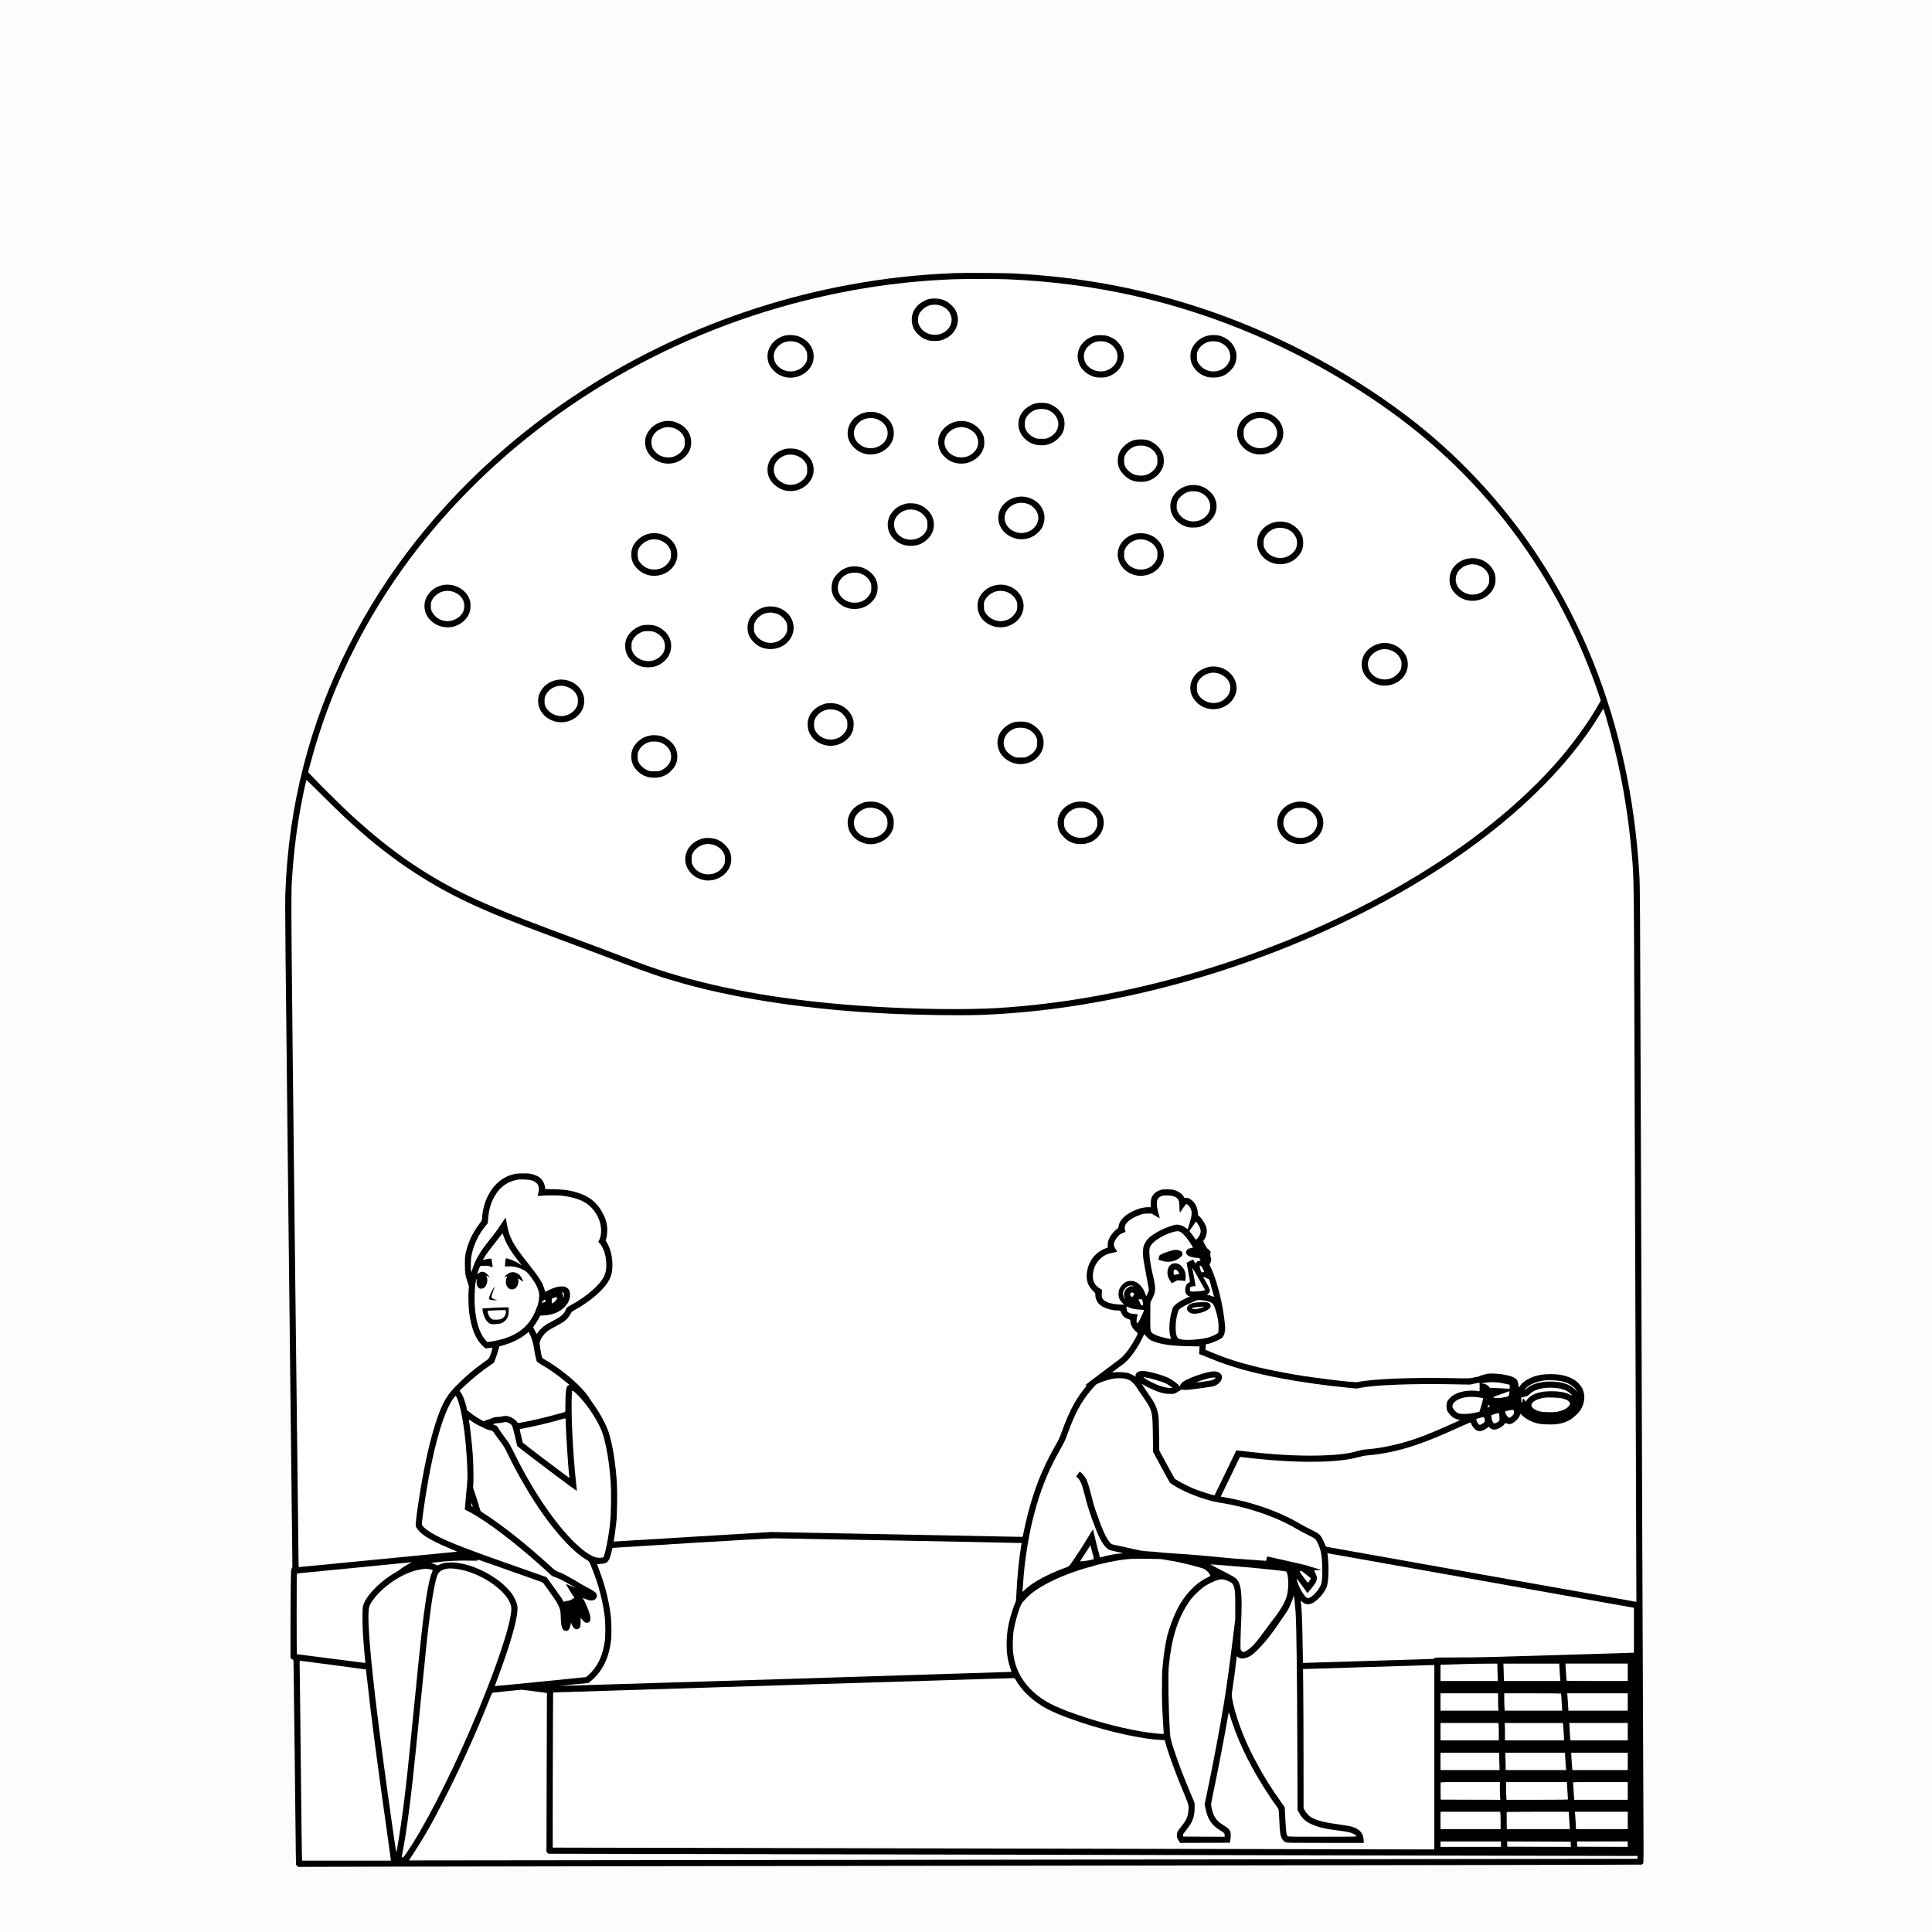 <svg version="1.2" xmlns="http://www.w3.org/2000/svg" viewBox="0 0 5334 5334" width="1024" height="1024">
	<title>08-1-e-LIBRi-hamam2i-ai</title>
	<style>
		.s0 { fill: #000000 } 
		.s1 { fill: #fcfcfc } 
		.s2 { fill: #ffffff } 
	</style>
	<path id="Shape 1" class="s0" d="m5370-31v5413h-5406v-5413z"/>
	<g id="Black">
	</g>
	<g id="Color">
		<path id="&lt;Compound Path&gt;" fill-rule="evenodd" class="s1" d="m0 0h5334v5334h-5334zm2636 754c-98.1 3.8-190.2 13.9-285.5 31.1-354.3 64-688.8 222.4-956.5 452.8-182.3 156.9-328.2 341.7-431.9 547.1-107.6 213-165.9 440.9-174.3 681.6-1.1 32.7-0.3 114.9 9 935.9 5.6 495 10.3 905.9 10.4 913.1 0.2 11.9 0 13.2-1.8 15-2 2-2.1 3.7-2.7 53.4-0.4 28.2-0.7 83.2-0.7 122.2v70.9l2.5 2.4c1.3 1.4 3.1 2.5 3.9 2.5 1 0 1.6 1.4 2 4.2 0.2 2.4 1.6 115 3.1 250.3 1.4 135.3 2.8 260.8 3.2 279l0.6 33 2.9 2.8 2.9 2.9 220.7-0.6c121.4-0.4 955.6-1.6 1853.7-2.8 898.2-1.1 1634-2.4 1635.2-2.9 1.2-0.4 2.9-1.9 3.8-3.3 1.5-2.2 1.5-19.2 0.5-200.3-1.3-238.9-4.2-1025.3-7-1871.8-2-596.8-2.1-624.5-4-657.5-12.1-208.9-54.7-405.4-127-586.5-53.7-134.6-127.3-265.1-212.9-377.5-89.5-117.7-194.5-222.2-310.1-308.6-168.7-126.1-364.6-228-562.9-292.8-167.7-54.8-330.9-84.9-514.1-94.7-25.6-1.3-135.5-2-163-0.9z"/>
		<path id="&lt;Compound Path&gt;" fill-rule="evenodd" class="s2" d="m2780 771c241.5 9.9 467.9 60.8 686.3 154.4 160.3 68.7 323.8 166.7 449.7 269.5 219.2 179 385.2 413.6 484.8 685.1 4.9 13.5 11.2 31.2 13.8 39.3l4.9 14.8-3.4 6.2c-29.5 53.6-79.6 122.2-129.1 176.7-113.9 125.2-263.2 239.9-445 341.7-329 184.2-725 302.3-1087.5 324.3-88.4 5.3-227.9 3.5-354.5-4.6-214.8-13.7-397.9-44.3-555.5-92.9-38.9-12-69.2-22.8-141-50.5-26.3-10.1-98.4-37.1-189.5-71-184.7-68.7-277.1-112.7-375-178.5-56.4-38-108.7-79.9-171-136.9-20.1-18.5-80.1-77.6-102.2-100.9l-15.1-15.8 3.7-14.2c31.7-121.3 74.5-232.6 131.9-343.2 62-119.5 140-233.5 231.2-338 256.4-294.1 613.6-509.4 1007-607.1 135.9-33.8 268.1-52.8 406-58.3 28.7-1.2 121.8-1.2 149.5-0.1zm-215.2 54.6c-12.2 2.9-27 12.2-34.7 21.6-9.4 11.6-13.7 24.5-12.8 38.8 1 15.1 6.7 27.1 18.3 38 7.9 7.4 14.4 11.2 24.9 14.7 6.8 2.2 9.8 2.6 20 2.7 13.9 0.1 19.6-1.3 32-7.7 23.2-12.1 36.2-37.7 31.1-61.4-2.5-11.9-6.8-19.7-16-28.9-9.2-9.3-18-14.3-30.4-17.5-8.9-2.3-23.8-2.4-32.4-0.3zm-397.9 100.9c-27.6 6.7-47.9 30.7-47.9 56.7 0 16 5.4 28.4 17.4 40.3 8.8 8.7 15.9 13 27.1 16.5 24.9 7.6 53.6-0.9 70-20.8 8.7-10.5 12.7-21.5 12.9-34.7 0-10.2-1.6-17.1-6.6-26.8-7.4-14.2-23.3-26.3-40.4-30.7-9.1-2.3-23.9-2.6-32.5-0.5zm856.5-0.1c-7 1.6-18.9 7.4-25.2 12.2-5.7 4.4-13.7 13.5-16.3 18.7-8.7 16.9-8.9 34.7-0.6 51.6 4.5 9.4 15.7 20.4 26.2 25.8 12.1 6.3 18.1 7.7 31.5 7.7 13.4 0 19.4-1.4 31.5-7.7 19.4-10.1 32.4-30.6 32.5-51.3 0-6.7-3.3-19.3-6.7-25.5-3.3-6.1-11.1-15.2-16.7-19.5-4.9-3.7-13-7.9-20.6-10.6-7.3-2.6-26.9-3.4-35.6-1.4zm309.8 0.6c-20.5 5.4-37.7 20.9-44.3 40-2.9 8.4-3.1 22.8-0.5 31.5 4.5 15.2 15.9 28.8 30.1 36.2 12.1 6.2 18.1 7.7 31.5 7.7 12.9 0.1 21.7-2 32.5-7.7 8.6-4.6 21.4-17.5 25.3-25.7 10.2-21.2 7.6-43.1-7.3-61.3-8.1-9.7-21.9-18.2-34.8-21.2-8.7-2.1-23.6-1.8-32.5 0.5zm-474.5 186.6c-9.2 2.2-20.9 8.9-29.1 16.5-22 20.6-24 53.4-4.6 76.4 12.7 15 29.9 22.9 50 22.9 12.3 0 19.1-1.6 30.5-7.1 9.9-4.7 22.4-16.6 27.2-25.8 5.9-11.3 7.8-25.2 5.2-37.7-4.3-20.7-23.5-39.5-46.4-45.3-7.4-1.9-24.9-1.8-32.8 0.1zm-484.8 30.5c-16.5 8.3-27.6 21.7-31.9 38.5-5 19.3 0.3 37.7 15 52.4 19.9 20 48.3 25.3 74.2 13.9 13.2-5.8 24.9-16.6 30.7-28.4 16.5-33.5-3-71.7-41.7-81.6-14.9-3.8-32.4-1.8-46.3 5.2zm1059 11.9c-12 11.8-17.4 24.4-17.3 40.5 0.2 15 5.6 27.6 16.9 39 19.9 20.1 50.4 25 76.4 12.3 16.2-7.9 29.7-24.4 33-40.6 5.2-25-7.6-50.1-31.7-62.5-5.1-2.7-12.3-5.5-16-6.2-22.7-4.9-45.1 1.5-61.3 17.5zm-1617.8 13.1c-16.3 8-29.7 24.5-33 40.7-7.5 36.2 23 70.2 62.9 70.2 17 0 32.5-6.1 45-17.7 12.3-11.4 18.4-24.9 18.4-40.8 0-22.4-12.3-41.5-33.5-51.9-5.2-2.5-12.5-5.3-16.4-6.1-14.6-3-29.9-1.1-43.4 5.6zm792.5 12.3c-18.1 17.9-22.3 41.6-11.5 64.3 4.3 9.1 16.5 21.3 26.6 26.6 27.5 14.4 61.2 8.2 81.5-14.9 5.2-6 8.4-11.7 11.4-20.4 2.8-8.3 2.6-24.3-0.4-33.2-6.8-19.7-25.8-35.8-47.4-40.2-22.1-4.5-44.5 2.1-60.2 17.8zm525.4 33.2c-11 2.8-21.8 9.1-30 17.3-11.7 11.7-17 24-17 39.6 0 16.1 5 27.6 17.5 40.1 13.1 13.1 27 18.8 46 18.8 16 0 28-3.9 40.4-13.3 10.6-8 19.2-20.6 22.1-32.6 1.7-7.1 1.4-20.5-0.5-27.2-5.9-20.2-24.7-37.8-45.6-42.8-8.1-1.9-25.6-1.8-32.9 0.1zm-965.7 24.9c-3.4 0.7-10.4 3.5-15.5 6.1-24.2 12.5-36.9 37.6-31.7 62.6 4.6 22.2 25.5 41.6 49.9 46.4 21.6 4.3 44.1-2.6 59.5-18.1 11.3-11.4 16.7-24 16.9-39 0.1-16.1-5.3-28.7-17.3-40.5-8.8-8.7-18.2-14.1-29.7-17-9-2.3-22.7-2.5-32.1-0.5zm1111.1 101.5c-29.7 7.8-49.2 33.1-47.1 60.9 1.1 14.5 7.1 26.6 18.3 37.1 7.9 7.3 14.4 11.2 24.9 14.7 6.9 2.3 9.7 2.7 20 2.7 13.9 0 19.7-1.3 32-7.7 5.5-2.9 10.2-6.3 15-11.2 17.9-17.9 22.1-41.6 11.4-64.2-2.3-5-5.3-8.9-11.3-14.8-9.3-9.3-18.4-14.5-30.2-17.5-9.9-2.6-23.3-2.6-33 0zm-507.4 51.4c-25.9 28.3-16.7 71.3 19 89 12.1 5.9 21.5 8 33.5 7.3 17.4-1.1 30.7-6.9 43.1-19.2 5.9-5.8 9-9.8 11.2-14.6 16.4-34.5-2.7-72-41.6-82-23.3-5.9-49 1.7-65.2 19.5zm-267.8-2.3c-7.5 1.3-19.7 6.3-25.9 10.6-8.2 5.5-16.8 15.3-20.7 23.5-11.7 24.7-4.9 52.2 17.2 69.1 12.3 9.5 24.9 13.7 40.7 13.7 18.5 0 32.4-5.5 45.7-17.9 22.4-20.9 24.4-53.6 4.6-76.8-8.7-10.2-20-17.4-33-20.9-6.9-1.9-21.9-2.6-28.6-1.3zm990.8 63.4c-26.7 20.6-30.9 56.7-9.3 81.8 13.2 15.4 33.6 23.8 54.3 22.3 18.5-1.3 34-9 45.8-22.9 9.3-10.9 13.2-21.4 13.2-35.7 0-16.3-4.9-28-17-40-8.8-8.7-18.1-14.1-29.6-17-19.8-5.1-41.5-0.7-57.4 11.5zm-1734 37.5c-11.9 11.9-17 23.7-17.1 39.6 0 14.2 4.1 25.3 13.3 36.1 15.5 18.2 39 26.4 62.7 21.9 39.7-7.5 62.1-47.1 46-81.3-7.8-16.5-25-29.9-43.5-33.8-23-4.9-45.3 1.5-61.4 17.5zm1374.5-17.5c-18.3 3.9-35.7 17.5-43.4 33.8-16.1 34.2 6.3 73.8 46 81.3 24.4 4.7 50.1-4.8 64.4-23.8 8.4-11 11.7-21 11.6-34.8-0.1-25.9-19.4-49-46.7-56-9-2.3-22.7-2.5-31.9-0.5zm902.1 73.9c-22 10.6-34.6 29.8-34.6 52.6 0 14.3 3.9 24.8 13.2 35.7 11.8 13.9 27.3 21.6 45.8 22.9 30.6 2.2 59.2-17.3 66.5-45.2 1.9-7.2 1.9-20.2 0.1-27.1-5.7-21.5-24.6-39-47.2-43.8-14.6-3.1-31.2-1.2-43.8 4.9zm-1672.6 16.3c-19.4-1.4-37 5.3-51 19.3-11.9 11.8-17 23.8-17 39.7 0 15.7 5.1 27.5 17.1 39.5 13 12.9 27.9 19.1 46.4 19.1 17.9 0 33-6 45.9-18.3 12-11.5 17.6-24.3 17.6-40.5 0-10.5-1.6-17-6.7-26.7-6.9-13.3-24.1-26.2-39.9-30.1-3.2-0.8-8.8-1.7-12.4-2zm-1129 50.4c-40.4 0.3-70.8 36.2-61.5 72.4 8 31.1 42.7 51.1 76.2 44.1 22.8-4.9 42.3-22.5 47.8-43.3 1.9-6.9 2.1-19.8 0.5-26.8-3.6-16.1-15.8-30.8-32-38.9-5.2-2.5-12.6-5.3-16.5-6.1-3.8-0.8-10.4-1.4-14.5-1.4zm1480.5 19.3c-11.5 11.8-16.7 24-16.7 39.6 0 22.6 13 42.3 34.9 52.6 41.9 19.8 92.3-8.9 92.3-52.6 0-27.2-20.9-51.4-49.5-57.5-21.9-4.6-45.6 2.3-61 17.9zm-638.3 63.9c-9.2 10.8-13.4 22.2-13.3 36.2 0.1 15.8 5.2 27.7 17.1 39.5 4.9 4.9 10 8.8 14.7 11.3 23.1 12.1 52 9.8 72.3-5.8 26.7-20.6 30.9-56.7 9.3-81.8-9.3-10.8-22.6-18.5-36.7-21.2-24.4-4.7-47.7 3.3-63.4 21.8zm-304.2 29.3c-10.9 2.8-21.7 9.1-30 17.3-12.1 12.1-17 23.7-17 40.1 0 17.9 8.3 33.9 23.4 45.3 12.1 9.1 24.3 13.1 40.1 13.1 15.8 0 28-4 40.1-13.1 19-14.3 27.5-37.6 21.8-59.7-5.1-19.9-23.8-37.5-45.9-43.1-7.5-1.9-25.1-1.9-32.5 0.1zm2020.1 56c-29.9 14.8-41.9 47.4-27.9 76.2 4.3 9.1 16.6 21.3 26.5 26.5 43.7 22.9 97.9-8.1 95-54.3-1-15.4-6.8-27.3-19-38.6-8.5-7.8-19.7-13.5-30.9-15.8-15.6-3.2-28.8-1.4-43.7 6zm-473 65c-26 12.8-39.4 41-31.7 66.6 6.2 20.4 25.5 37.8 47.1 42.3 39.9 8.4 78.4-19.7 78.5-57.2 0.1-27.4-21.7-52.3-50.4-57.8-15.9-3.1-28.6-1.3-43.5 6.1zm-1812.3 43c-6.5 5-14.1 14.7-17.3 21.9-9.8 22.2-4.4 47.2 13.7 64 27.7 25.7 72.7 22.8 96.3-6.1 17.3-21.3 16.7-51.2-1.3-71.8-9.6-11-22.5-18.4-36.6-21.1-20-3.8-38.5 0.6-54.8 13.1zm771.2 51.9c-3.6 0.8-10.7 3.5-15.8 6-16.2 8.1-28.6 23-32.2 39-1.7 7.3-1.4 20.6 0.5 27.2 7.6 26.2 32.9 44.3 62 44.3 11.4 0 20.1-2.2 30.6-7.6 14.3-7.4 25.1-19.3 30-32.9 2.9-8.3 3.7-23 1.5-31.2-5.2-20.5-21.8-37.1-43.6-43.7-7.8-2.4-24.9-2.9-33-1.1zm522 51.1c-17.4 4.5-34.3 17.8-41.3 32.5-7.8 16.4-7.8 32.4 0 48.9 10.3 21.6 37.4 36.6 62.7 34.5 33.6-2.8 58.9-28.1 58.9-59 0-9.4-1.8-16.5-6.5-25.7-7.4-14.4-24.4-27.4-41.1-31.3-7.9-1.9-25.5-1.8-32.7 0.1zm-1040.4 54.4c-12 11.4-17.7 24.4-17.7 40.5 0 14 4.7 26.4 13.8 36.7 13 14.7 29.7 22.1 49.8 22.1 18.5 0 33.8-6.3 46.5-19.2 12-12 17-23.8 17-39.6 0-15.7-5.3-28.1-16.9-39.5-8.7-8.6-20-15.1-30.2-17.4-23.9-5.3-45.4 0.4-62.3 16.4zm627.2 166.6c-6.8 1.6-18.5 7.3-24.8 12.1-34.5 26.2-28.7 77 11.1 96.7 19.8 9.8 39.9 9.9 59.4 0.2 15.2-7.5 26.4-19.8 31.6-34.6 3.1-8.6 3.3-24.8 0.5-33-7.1-21-24.2-36.4-46.1-41.5-7.5-1.8-24.2-1.8-31.7 0.1zm578.4 0.4c-22.2 5.8-40.9 24.4-45.1 44.8-2.6 12.5-0.7 26.4 5.2 37.7 4.1 7.8 17.2 21 25.2 25.2 10.7 5.6 19.6 7.8 32 7.7 21.1-0.1 37.1-7.3 50.3-22.7 12-14 16.5-33.7 11.7-50.3-6-20.5-23.9-37.3-46-42.9-8.3-2.1-24.2-1.9-33.3 0.5zm573.5 20.8c-24.1 28.5-14.7 70 19.9 87.5 30.9 15.6 69.9 4.7 86.6-24.3 6.6-11.4 9-27.4 5.9-40-5-20.6-23.5-38.3-45.7-44-24.2-6.2-50.8 2.1-66.7 20.8zm-1594.3 78.1c-20.2 3.2-38.9 16.3-47.4 33.1-16.9 33.5 2.7 72.1 41.6 82 38.8 9.9 79.4-18.8 79.4-56.2 0-16-5.4-28.4-17.4-40.3-8.8-8.7-15.9-13-26.8-16.4-7.7-2.3-21.8-3.4-29.4-2.2z"/>
		<path id="&lt;Path&gt;" class="s2" d="m2568.1 842.6c-8.6 2.3-16.7 7.2-23 14-7.8 8.3-10.4 14.9-10.5 26.5-0.1 7.9 0.2 9 3.7 16.1 13.9 28.2 54.7 34 77.2 11.1 26.9-27.3 4.9-69.7-35.9-69.2-3.3 0-8.5 0.7-11.5 1.5z"/>
		<path id="&lt;Path&gt;" class="s2" d="m2170.1 943.6c-22.3 6-36.8 25.9-33.4 45.9 1.5 9 4.7 15 11.4 21.8 22.8 22.9 63.2 17.1 77.5-11.1 2.6-5.2 2.9-6.6 2.9-16.2 0-9.9-0.2-10.9-3.3-17.2-3.6-7.3-10.3-14.1-18.7-18.9-9.6-5.5-25.2-7.3-36.4-4.3z"/>
		<path id="&lt;Path&gt;" class="s2" d="m3026.3 943.5c-8 2.2-14.5 5.9-21 11.9-21.3 19.7-15.4 52.2 11.9 65.1 19.3 9.1 41.8 5.4 56.5-9.2 22.7-22.8 10.7-59.2-22.4-67.8-7.1-1.9-18.1-1.8-25 0z"/>
		<path id="&lt;Path&gt;" class="s2" d="m3337.8 943.5c-13.2 3.3-24.5 12.1-30 23.3-3.1 6.3-3.3 7.3-3.3 17.2 0 9.4 0.3 11.1 2.7 16.1 4 8 12.3 16.1 21 20.3 23.9 11.7 53.3 2.5 64.5-20.2 3.5-7.1 3.8-8.2 3.7-16.1-0.1-17.9-10-31.3-28.5-38.8-7.9-3.2-21.4-4-30.1-1.8z"/>
		<path id="&lt;Path&gt;" class="s2" d="m2862.3 1130.5c-12.9 3.5-24.1 12.4-29.5 23.3-3.1 6.2-3.3 7.4-3.3 16.7 0 9.3 0.2 10.5 3.2 16.6 4.3 8.7 12 15.9 22 20.7 7.8 3.7 7.9 3.7 20.8 3.7 12.9 0 13.1 0 20.5-3.6 13-6.3 21.1-15.3 24.5-27.3 6.1-21-8.6-44-32-50.1-7.3-1.8-19.2-1.8-26.2 0z"/>
		<path id="&lt;Path&gt;" class="s2" d="m2391.8 1155.6c-17.3 4.1-30.8 17.9-33.8 34.2-4.9 27.1 23 51.9 53.3 47.2 10-1.5 20.5-6.6 27.1-13.3 16.7-16.6 16.3-40.6-0.8-56.4-12.4-11.5-29.1-15.8-45.8-11.7z"/>
		<path id="&lt;Path&gt;" class="s2" d="m3466 1155.8c-12.5 3.3-24.7 13.1-29.8 23.9-2.4 5.2-2.7 7-2.7 16.3 0 9.4 0.3 11.1 2.7 16.1 8.5 17.3 30 28 50.1 24.9 25.6-3.9 43.4-26 38.8-48.2-5-24.7-32.5-39.9-59.1-33z"/>
		<path id="&lt;Path&gt;" class="s2" d="m1834.4 1180.5c-7.7 1.7-16.6 6.2-22.5 11.4-12.9 11.3-16.8 27.5-10.8 43.7 2.7 7.2 12.7 17.8 20.6 21.8 10.2 5.1 22.7 6.8 33.5 4.5 13.6-3 27.3-13.2 32.6-24.6 2.4-5.2 2.7-6.9 2.7-16.3 0-9.5-0.3-11.1-2.8-16.2-5.7-11.7-18.7-21.4-32.4-24.3-8.2-1.8-12.9-1.8-20.9 0z"/>
		<path id="&lt;Path&gt;" class="s2" d="m2643.4 1180.5c-18.3 4-32.7 18.2-35.4 34.9-3.3 20.5 11.8 40.8 34.2 46.1 16.8 3.9 33-0.3 45.5-11.9 13.7-12.7 16.8-30.6 8.1-46.9-5.7-10.7-18.1-19.4-31.7-22.3-8-1.7-12.7-1.7-20.7 0.1z"/>
		<path id="&lt;Path&gt;" class="s2" d="m3136.1 1231.6c-12.6 3.4-24 12.8-29.5 24.3-2.8 5.9-3.1 7.5-3.1 15.6 0.1 12.4 2.7 18.9 11.1 27.3 11.2 11.2 24.7 15.7 41.7 14 14.5-1.4 29.6-11.8 36-24.7 3-6.1 3.2-7.3 3.2-16.6 0-9.3-0.2-10.5-3.3-16.7-5.5-11.1-16.7-19.9-29.9-23.3-7.1-1.9-19.1-1.8-26.2 0.1z"/>
		<path id="&lt;Path&gt;" class="s2" d="m2170.1 1256.6c-12.1 3.2-24 12.3-29.4 22.3-8.3 15.1-4.8 34.4 8.3 46.3 6.9 6.4 16.9 11.3 26.1 12.8 20.1 3.4 42.1-7.4 50.7-24.9 2.4-5 2.7-6.7 2.7-16.1 0-9.4-0.3-11.1-2.7-16.3-8.9-18.9-34.3-29.9-55.7-24.1z"/>
		<path id="&lt;Path&gt;" class="s2" d="m3284.1 1357.1c-8.3 1.6-16.9 6.5-24 13.6-8.8 8.8-11.4 15.1-11.5 27.4-0.1 7.9 0.2 9 3.7 16.1 6.4 13 19.3 22.2 34.8 24.8 24.8 4.2 50.8-12.9 53.8-35.4 2.9-21.3-11.6-40.8-34.1-46.1-6.9-1.6-15.8-1.8-22.7-0.4z"/>
		<path id="&lt;Path&gt;" class="s2" d="m2807.8 1389.6c-17.2 4.1-30.8 17.9-33.7 33.9-4 22.3 13.6 43.8 39.1 47.6 29.9 4.4 57.7-20.2 53-47-0.6-3.3-2.3-8.5-3.8-11.6-3.3-6.6-12.2-15.4-19.5-19-10.2-5.2-23.7-6.7-35.1-3.9z"/>
		<path id="&lt;Path&gt;" class="s2" d="m2507.7 1407.1c-12.7 1.4-26.8 10.1-33.5 20.6-17.5 27.4 5.1 62.2 40.3 62.3 18.5 0 35.3-9.7 42.7-24.8 3.1-6.2 3.3-7.4 3.3-16.7 0-8.8-0.3-10.7-2.7-15.8-4-8.4-11.6-16-21-20.7-6.9-3.4-9.7-4.2-19.8-5.4-1.4-0.1-5.6 0.1-9.3 0.5z"/>
		<path id="&lt;Path&gt;" class="s2" d="m3522.1 1458.6c-13.3 3.6-25 12.9-30.5 24.4-2.8 5.9-3.1 7.4-3.1 16 0 8.8 0.3 10.1 3.3 16.2 8.5 17.3 29.3 27.8 49.6 24.9 10.6-1.5 18.7-5.4 26.8-12.9 8.5-8.1 12-15.4 12.6-26.7 0.3-6.3-0.1-9.3-1.7-13.9-2.3-6.4-8.4-15.1-13.4-18.9-12.2-9.3-29.5-12.9-43.6-9.1z"/>
		<path id="&lt;Path&gt;" class="s2" d="m1794.3 1490.5c-13.5 3.7-25.5 13.1-31 24.4-2.5 5-2.8 6.7-2.8 15.6 0 13.2 2.8 19.7 12.3 28.7 8.1 7.5 16.2 11.4 26.8 12.9 9.3 1.3 19.7-0.2 28.7-4.4 7.8-3.6 17-12.6 20.9-20.5 3-6.1 3.3-7.4 3.3-16.2 0-8.6-0.3-10.1-3.1-16-9.2-19.3-33.8-30.2-55.1-24.5z"/>
		<path id="&lt;Path&gt;" class="s2" d="m3137.1 1490.6c-13.3 3.6-25 12.9-30.5 24.4-2.8 5.9-3.1 7.4-3.1 16 0 8.8 0.3 10.1 3.3 16.2 8.5 17.4 29.7 27.9 50 24.9 16.1-2.4 28.8-11.4 35.5-25.1 2.9-6 3.2-7.3 3.2-16.5 0-9-0.3-10.6-2.9-15.8-9.3-19.1-34.1-29.9-55.5-24.1z"/>
		<path id="&lt;Path&gt;" class="s2" d="m4053.3 1559.5c-21.9 5.9-35.4 23-34.1 43.1 0.7 10.1 4.8 18.3 13 26 15.5 14.3 37.4 17.1 57 7.3 6.6-3.3 15.5-12.6 19-19.7 3-6.1 3.3-7.4 3.3-16.2 0-8.6-0.3-10.1-3.1-16-9.2-19.3-33.8-30.2-55.1-24.5z"/>
		<path id="&lt;Path&gt;" class="s2" d="m2345 1582.9c-15.3 4.9-26 15-30.2 28.3-8.3 26.7 13.8 52.8 44.6 52.8 4.5 0 10.4-0.6 13.1-1.4 12.8-3.4 24.4-12.5 29.7-23.4 3.1-6.2 3.3-7.4 3.3-16.7 0-9.3-0.2-10.5-3.3-16.7-5.3-10.9-15.9-19.3-29.1-23.2-7.3-2.2-21-2-28.1 0.3z"/>
		<path id="&lt;Path&gt;" class="s2" d="m1224.4 1632.5c-13.2 2.9-25.8 12.6-31.6 24.3-3 6.1-3.3 7.4-3.3 16.2 0 8.7 0.3 10.1 3.2 16 7.6 15.4 25 26 42.8 26 15.8 0 33-9.2 40.9-21.9 7.4-11.8 7.4-28.4 0-40.2-6.1-9.8-18-17.9-30.1-20.4-8.2-1.8-13.8-1.8-21.9 0z"/>
		<path id="&lt;Path&gt;" class="s2" d="m2751.3 1632.5c-13.2 2.9-26 12.6-31.9 24.3-2.7 5.2-2.9 6.6-2.9 16.2 0 9.5 0.3 11.1 2.8 16.2 7.3 14.8 25.7 25.8 43.2 25.8 6.6 0 16.4-2.4 22.4-5.5 7.8-3.9 16.6-12.7 20.3-20.3 3-6.1 3.3-7.4 3.3-16.2 0-8.8-0.3-10.1-3.3-16.2-5.9-12-18.4-21.5-32.1-24.4-8.1-1.7-13.7-1.7-21.8 0.1z"/>
		<path id="&lt;Path&gt;" class="s2" d="m2118 1692.1c-14.1 2.4-27 12-33.3 24.9-2.9 6-3.2 7.3-3.2 16.5 0 8.9 0.3 10.6 2.8 15.6 5.6 11.5 17.6 20.8 31.4 24.4 21.3 5.6 45.5-5.3 54.7-24.5 2.8-5.9 3.1-7.4 3.1-16 0-8.8-0.3-10.1-3.3-16.2-3.9-7.9-13.1-16.9-20.8-20.5-6-2.7-17.2-5.3-22.4-5.2-1.9 0.1-6 0.5-9 1z"/>
		<path id="&lt;Path&gt;" class="s2" d="m1776.1 1743.5c-12.5 3.5-24.4 13.2-29.6 24-2.6 5.4-2.9 7.1-3 16 0 9.3 0.2 10.5 3.2 16.6 10.8 21.9 40.6 31.6 63.6 20.6 9.6-4.5 17.8-12.1 21.8-20.2 6.2-12.6 4.7-28.1-3.7-39.6-4.6-6.3-13.5-13-21.2-16-7.5-2.8-23.3-3.6-31.1-1.4z"/>
		<path id="&lt;Path&gt;" class="s2" d="m3814 1793.1c-13.1 2.1-27.9 12.9-33.5 24.4-11.3 23.1 3.5 50.6 30.7 57 17.6 4.1 34-0.5 46.7-13.2 8.8-8.8 11.4-15.1 11.5-27.4 0.1-7.9-0.2-9-3.7-16.1-6.1-12.5-17.9-21.2-32.6-24.4-7.3-1.5-11-1.6-19.1-0.3z"/>
		<path id="&lt;Path&gt;" class="s2" d="m3339.3 1858.5c-13.3 2.9-26.4 12.9-32 24.3-2.5 5.1-2.8 6.7-2.8 16.2 0 9.3 0.3 11.1 2.7 16.3 6.9 14.6 25.5 25.7 43.1 25.7 6.9 0 16.6-2.4 23-5.6 7.9-4 17.9-14.6 20.6-21.8 6-16.1 2.3-32-10.2-43.2-6.5-5.8-15.1-10.2-23.6-12-8-1.7-12.7-1.7-20.8 0.1z"/>
		<path id="&lt;Path&gt;" class="s2" d="m1540 1894.1c-14.1 2.4-27 12-33.3 24.9-2.9 6-3.2 7.3-3.2 16.5 0 9 0.3 10.6 2.9 15.8 7.4 15.2 25.2 25.7 43.4 25.7 17.7 0 35.3-10.8 42.6-26 2.8-5.9 3.1-7.4 3.1-16 0-8.8-0.3-10.1-3.3-16.2-5.9-12.1-18.3-21.2-33.2-24.4-7.3-1.5-11-1.6-19-0.3z"/>
		<path id="&lt;Path&gt;" class="s2" d="m2282.3 1959.5c-13.7 3.1-25.9 12.6-31.7 24.5-2.8 6-3.1 7.3-3.1 16.5 0 8.9 0.3 10.6 2.8 15.6 8.6 17.7 30.2 28.3 50.8 25.2 15.2-2.4 28.7-12.1 35.2-25.3 2.9-5.9 3.2-7.3 3.2-16 0-8.8-0.3-10.1-3.3-16.2-3.4-6.9-12.2-16.2-18.4-19.4-10.5-5.4-24.7-7.4-35.5-4.9z"/>
		<path id="&lt;Path&gt;" class="s2" d="m2805.6 2010.1c-12.7 3-25.5 13.1-30.8 24.4-9.5 20.5-0.4 42.5 22.2 53.4 7.4 3.6 7.6 3.6 20.5 3.6 12.9 0 13 0 20.8-3.7 10-4.8 17.7-12 22-20.7 3-6.1 3.2-7.3 3.2-16.6 0-9.3-0.2-10.5-3.3-16.7-5.5-11.1-16.7-19.9-29.9-23.3-6.2-1.6-18.6-1.8-24.7-0.4z"/>
		<path id="&lt;Path&gt;" class="s2" d="m1792 2048.8c-13.3 4.5-23 12.4-28.2 23-3.1 6.2-3.3 7.4-3.3 16.7 0 9.3 0.2 10.5 3.3 16.7 4.1 8.4 12.1 15.9 22.2 20.7 7.4 3.6 7.6 3.6 20.5 3.6 13 0 13 0 20.8-3.7 19.8-9.5 29.4-28.2 24.2-47.4-3.3-12.1-14.2-23.4-27.4-28.5-8-3.1-24.5-3.6-32.1-1.1z"/>
		<path id="&lt;Path&gt;" class="s2" d="m2391.3 2231.5c-8.1 2.2-15.1 6.2-21.3 12.1-18.9 18-16 46.6 6.2 61.4 25.1 16.7 61.6 6.7 71.9-19.8 3.1-7.8 3-19.4-0.1-27.5-2.8-7.5-11.9-17.3-19.8-21.5-11.2-6-25.3-7.8-36.9-4.7z"/>
		<path id="&lt;Path&gt;" class="s2" d="m2971 2231.4c-13.4 3.8-25 13.1-30.4 24.6-2.7 5.8-3.1 7.5-3.1 15.5 0.1 12.4 2.7 18.9 11.1 27.3 23.1 23.1 63.8 17.6 77.7-10.7 3-6.1 3.2-7.3 3.2-16.6 0-9.3-0.2-10.5-3.3-16.7-5.4-11-16.8-19.9-29.9-23.3-6.8-1.8-19-1.8-25.3-0.1z"/>
		<path id="&lt;Path&gt;" class="s2" d="m3576.5 2231.3c-24.5 8.2-37.5 28.4-32.1 49.7 3.1 12.1 11.3 21.5 24.1 27.6 19 9.1 41.4 5.5 55.9-9 20.8-20.9 14.7-51-13.1-64.8-8.1-4-8.8-4.2-19.6-4.5-7.4-0.2-12.6 0.2-15.2 1z"/>
		<path id="&lt;Path&gt;" class="s2" d="m1944.3 2331.5c-13.2 2.9-26 12.6-31.9 24.3-2.7 5.2-2.9 6.6-2.9 16.2 0 9.9 0.2 11 3.3 17.2 7.4 15.1 24.2 24.8 42.7 24.8 18.4 0 35.6-10.2 43.1-25.5 2.6-5.4 2.9-7 2.9-16 0-9.1-0.3-10.6-3.1-16.5-5.9-12.2-18.2-21.6-32.1-24.5-8.3-1.8-13.8-1.8-22 0z"/>
		<path id="&lt;Path&gt;" class="s2" d="m4418.1 1970.4c-89.7 150.2-248.1 302.6-447.9 430.9-366 235-837.7 384.9-1260.7 400.7-57.4 2.1-169 0.6-254-3.5-214.3-10.2-409.1-38.6-567.2-82.5-60.1-16.8-101.2-30.7-179.8-61-33.4-12.9-92.8-35.2-173.5-65.2-122.1-45.4-182.4-69.7-243.5-98.5-96.7-45.4-188.9-104.9-273.5-176.2-43.9-37.1-74.4-65.4-126.7-117.7-31.9-31.8-45.4-44.7-45.7-43.5-1.3 4.6-7 31.2-11 51.3-14.6 73.1-23.6 144.5-28.7 226.3-2.7 44.4-2.1 114.4 8.1 1005.5 5.6 489.2 10.3 889.5 10.4 889.6 0.1 0.1 435.8-42.3 437.6-42.6 0.3 0-6.5-3-15-6.5-43.3-18.2-68.7-31.7-84.4-44.9-5.1-4.4-13.1-14.2-14.6-18.1-2.8-7.4 14.2-118.5 28.1-183.5 13.1-61.1 27.9-111.7 42-144 11.6-26.4 20.7-39.7 41.9-61.4 23-23.5 46.8-44 71.5-61.5 7.2-5 14.3-10.2 15.8-11.4 3-2.4 7.2-11.7 10.1-22.7 1-3.6 1.9-7.2 2.2-8.1 0.4-1.4-0.4-1.5-8.3-0.3-4.9 0.8-9.3 1.4-9.9 1.4-0.6 0-4.3-2.9-8.1-6.4-19.8-18.3-32.2-48.5-37.9-92.1-2-14.9-2.8-47.4-1.6-61.5l1-11.5-3.9-11.5c-6.5-19.6-7.4-25.7-7.4-50 0.1-20 0.3-22.4 2.9-33.4 6.6-28.1 18.1-52.5 36.6-77.1 7.7-10.4 8-10.9 8-16.2 0-9.1 2.9-25.9 6.6-37.9 12.2-40.5 39-70.5 72.4-81.2 12.4-4 18-4.7 35.5-4.6 15.5 0.1 17.8 0.3 26 2.8 15.6 4.7 23.4 10.7 29.1 22 2.1 4.4 3.7 9.3 4.1 12.8l0.6 5.6 23.6 0.5c24.8 0.5 37.3 2 54.1 6.2 33.3 8.4 54.5 21.5 71 43.6 6.5 8.8 14.8 24.5 18 33.9 5.2 16 6 35.3 2 51.3l-1.8 7.2 2.8 4.5c11.1 17.4 17.1 44.4 15.6 70.2-1.3 23.8-9.6 40.5-31.1 62.7-17.9 18.5-46.9 39.9-74 54.5-6.5 3.5-7.3 4.3-10.5 10.4-3.7 7.2-12 16.7-18.6 21.2-2.2 1.6-11.6 6.9-20.7 11.9-9.1 4.9-18.8 10.4-21.4 12.2-12.8 8.7-24.3 25.7-24.3 35.9 0 5 4.1 30.8 6 37 0.8 2.9 2.1 4.2 7.7 7.4 35.2 20.1 74.4 50.6 100.9 78.6 11.6 12.3 17.5 19.8 24.5 31.1 2.8 4.5 7.6 11.5 10.6 15.6 16.3 22.1 33.9 54.7 40.6 75.3 11.1 34.5 19.6 86.8 22.8 141.5 1.5 25.8 0.7 85.3-1.5 107-1.8 17.6-6.2 49.3-7.3 52-0.6 1.6 0.1 1.7 6.8 1.1 4.1-0.3 102.1-6.3 217.9-13.2l210.5-12.7 323 6.2c177.7 3.4 333.9 6.4 347.3 6.8 22.5 0.6 24.2 0.5 24.2-1.1 0-3.1 9-43.8 13.6-61.6 17.8-68.7 39.7-124 71.9-181.5 16-28.5 14.9-26.3 22.9-48.4 17.9-49.4 35.5-83.4 58.1-112.2 11.9-15.2 11.3-14.1 8.2-13.4-1.5 0.4-2.7 0.5-2.7 0.1 0-0.6 15.5-12.6 28.4-22 4.5-3.2 16.4-12.3 26.6-20.1 10.2-7.8 23.9-18.2 30.5-23 14.2-10.2 17.4-13.2 26.9-24.6 11-13 26.5-38 31.6-50.7l1.3-3.4-6.6-5.9c-7.4-6.7-12.5-15.5-13.3-23-0.8-7.3-1.4-8.9-2.9-8.9-2.7 0-13-5.1-15.8-7.8-3.3-3.1-7.2-9.5-8.1-13.3-0.7-3.1-2.8-3.9-10.2-3.9-7.8 0-21.4-2.7-30.3-5.9-7.3-2.7-13.3-6.2-18.6-10.8-6.5-5.7-11.8-17.9-11.4-26.2 0.2-4.5 0-4.8-7.5-12.3-12.4-12.5-17.4-26.3-16.2-44.5 2.2-32.3 21.1-59.3 49.7-70.8l8.4-3.4-0.3-5.8c-0.2-3.2 0.4-8.5 1.3-11.7 2.8-10.7 13.9-26.1 23.2-32.6 4.8-3.3 5.1-3.8 5.6-8.6 1.1-11 11-24.3 24.7-33.2 17.9-11.8 39.5-19.1 56.1-19.2h7.7l0.4-11.3c0.3-9.4 0.8-12.1 2.9-16.7 4.7-9.9 13.2-16.6 25.4-20.1 7.2-2 27.2-1.7 35.4 0.5 12.3 3.3 23 10.7 27.1 18.5 1.7 3.3 2 3.5 6.4 3.2 3.3-0.2 5.9 0.4 8.8 1.9 13.6 7.1 22.5 21.4 23.6 37.7l0.5 8.1 4.3 3.6c5.4 4.5 14.9 18.7 17.5 26.2 4.5 12.7 3.2 25.4-3.7 36.7l-3.5 5.7 5.2 10.1c3.6 6.7 6.2 10.5 7.9 11.4 1.5 0.8 3.9 3 5.4 4.9 2.2 2.9 2.5 3.9 1.6 5.6-1.2 2.2-0.7 9 1 13.4 1.6 4.4 1.2 8.9-1.4 14.1l-2.5 4.8 4.1 8.6c10.6 22.9 20.4 54.5 28.7 92.8 5.9 27 11.4 68 10.5 77.1-1.4 14.3-4.2 20.7-11.2 25.5-7 4.9-28.2 13.8-35.4 15l-6.8 1.1v4c0 2.3-0.3 5.7-0.6 7.6l-0.6 3.5 20.4 8.4c40.8 16.9 74.9 27.7 126.3 40.1 21.5 5.2 69.7 14.8 97 19.5 61.1 10.4 167.7 23.2 176.5 21.3 38.8-8.6 144.8-13.1 257.2-11 50 1 53 0.9 59.9-0.8 4-1.1 9.7-2.2 12.7-2.6 2.9-0.3 6-1.3 6.8-2.2 0.9-0.8 7-2.8 13.7-4.4 11.4-2.8 13.1-2.9 26.7-2.5 21.8 0.8 43.4 5.1 54.9 10.9 8.2 4.2 11.2 9.3 12.1 20.4l0.5 7.4 4.7-5.9c11.5-14.5 32.6-25.4 57.4-29.6 12.8-2.2 38.3-2.2 51.4-0.1 26.5 4.3 45.4 14 56.6 29 5.7 7.6 6.7 9.4 9.4 18.4 4.4 14.4 1.6 33.1-7.2 48-5 8.6-20.8 23.8-30.1 29.1-18 10.1-34.5 13.5-61.7 12.8-19.1-0.5-28-2-40.8-6.7-11.8-4.4-24.5-12.4-31.6-19.9l-3-3.1-1.4 4.3c-2.9 8.5-14.9 20.4-23.7 23.4-4.8 1.6-9.1 1.3-13.7-1.1-2.6-1.4-2.8-1.3-5.4 2.5-4.8 7-19.9 14.9-28.4 14.9-4 0-8.8-2.1-12.3-5.3l-2.7-2.6-4.8 3.6c-11.8 9-22.1 10.8-30.5 5.2-5-3.3-12.1-12.9-13.2-17.9-0.4-1.6-1.1-3-1.6-3-1 0-23.8 10-54.9 24-93.9 42.4-159.6 61.4-233.5 67.5-4.4 0.4-13.4 2.3-20 4.2-59.1 17-176.6 17.5-312.5 1.4-8.5-1-15.6-1.8-15.7-1.7-0.1 0.1-25.1 51.5-43.8 90.3l-9.3 19.2 7.2 1.1c12.3 2 40.5 8 56.1 12 56.7 14.2 112.9 36.5 154 61.1 6.6 3.9 20.7 11.4 31.3 16.6 23.5 11.6 26.6 14.2 34 29.5 2.7 5.7 5.5 12 6.2 14.1 0.8 2.4 1.9 3.9 3.3 4.2 4.9 1.2 855.2 152.3 855.5 152 0.1-0.1-0.4-181.5-1.3-403.1-0.8-221.6-2.4-666.6-3.5-988.9-2.2-639.3-1.7-600.1-8.1-673.4-10.1-116.6-29.8-228.7-59.3-336.6-5.7-21.2-18.2-63.6-18.9-64.1-0.1-0.1-4 6.2-8.6 14z"/>
		<path id="&lt;Path&gt;" class="s2" d="m1426 3257.5c-30 6.4-51.6 24.7-66 55.9-7.1 15.4-11 32.2-12.6 53.9l-0.6 9.7-6.1 7.3c-20.2 24-35.6 57.7-39.7 86.6-1.2 8.6-1.5 30.7-0.5 37.4l0.7 4.7 3.9-11.7c8.2-24.7 20.9-46.1 44.6-75.8 19-23.7 23.9-30.4 35.2-47.8 5.7-8.6 10.6-15.7 11-15.7 0.4 0 1.9 7.3 3.4 16.2 6.2 37.9 16.3 56.7 59.1 110.5 32.3 40.6 40.5 53.9 45.6 73.9l1 4.1 8.8-4.3c26.4-13.1 46.3-14.4 55.5-3.4 7 8.3 5.9 26.3-2.2 39.2-12.6 19.9-35.8 31.9-64.7 33.5l-11.1 0.6-2.3 4.6c-3.1 6.5-8.7 15.7-13.2 21.7-2.1 2.8-3.8 5.3-3.8 5.6 0 0.3 2.2 4.7 4.9 9.8l4.9 9.2 3-4.4c4.4-6.3 13.2-15.1 19.9-19.6 3.2-2.2 12.6-7.6 21-12 25.5-13.5 31-18.4 37.2-33.2 1.7-4.2 2.6-4.9 13.7-11 43.8-24 79.9-55.4 91.4-79.6 7.1-14.8 8-36.6 2.4-60.9-2.2-9.6-9.3-24.2-14.4-29.4l-4.2-4.3 2-4.2c10.1-20.4 7-49.2-7.7-73.1-15.2-24.6-33.8-37.2-67.3-45.5-20.4-5-34.7-6.3-63.2-5.7-13.8 0.4-26.5 0.9-28.3 1.3l-3.2 0.6 1.9-7.1c5.3-18.9-0.5-30.7-17.8-36.2-8.7-2.7-32.3-3.6-42.2-1.4z"/>
		<path id="&lt;Path&gt;" class="s2" d="m3211.2 3301c-17.9 3.8-21.5 16.9-13.2 47 2.2 8 4 14.8 4 15.2 0 0.4-5-2.3-11.2-6l-11.2-6.7h-11.1c-9.8 0.1-12.1 0.4-20.5 3.4-17.7 6.1-32.8 15.6-39.1 24.7-3.9 5.7-4.7 11.5-2.6 17.8 0.9 2.5 1.3 4.7 0.9 4.9-0.4 0.3-3 1.2-5.9 2.1-2.8 1-7 3-9.2 4.6-5.4 4-13.6 15-15.7 21.2-2.3 7-1.4 11.8 3.6 19.2 2.3 3.3 4.1 6.5 4.1 7.1 0 0.5-5.3 2-11.8 3.2-16.5 3.1-26.2 8-36.3 18.2-11.3 11.4-17.4 25.3-18.7 42.7-1.3 16.5 6.1 30.7 19.8 38 4.8 2.6 5.4 3.2 5.2 5.9-1 13.7-0.7 18.1 1.2 21.2 5.8 9.7 22 15.4 47.5 16.9l12.5 0.7-5.7-6.1c-7.6-8.3-10.1-14.9-9.6-25.7 0.5-9.7 2.9-15.3 10-23 7-7.7 14.1-11 23.8-11 6.3 0 8.5 0.5 13.5 2.9 11.7 5.8 20.4 16.2 26 31.3l3.2 8.4 3.7-8.6 3.7-8.6-1.6-9.2c-0.8-5.1-3.3-18.7-5.5-30.2-8.8-47.2-9.5-51.7-9.4-63.5 0-7.8 0.5-13.6 1.7-17.9 2.1-7.7 9-18.4 15.5-24.2 13.6-11.9 34.8-23.5 57.1-31 13.9-4.7 16-5.1 22-4.7 7.7 0.6 14.4 3.3 21.8 8.8 2.8 2.2 5.4 3.6 5.6 3.2 0.2-0.4 2.7-8.6 5.6-18.3 5.9-20.3 6.4-27.2 3.1-36.3-2.4-6.4-9.9-15-12.7-14.4-1 0.2-5.3 5.5-9.8 12.2l-8 11.8-0.7-5.3c-0.3-3-0.7-9.7-0.7-14.9-0.2-14.7-4.2-21.1-15.5-25.1-6.7-2.3-22.6-3.3-29.4-1.9z"/>
		<path id="&lt;Path&gt;" class="s2" d="m3292.4 3385.9l-8.6 12.9 8 10.4c4.3 5.7 8.4 11.3 9 12.4 1.1 1.8 1.5 1.6 5.7-3.1 5-5.6 8.5-13.6 8.5-19.3-0.1-2-0.8-6-1.8-8.7-1.9-5.4-9.7-17.5-11.2-17.5-0.6 0-4.9 5.8-9.6 12.9z"/>
		<path id="&lt;Compound Path&gt;" fill-rule="evenodd" class="s2" d="m3260.1 3401.8c8.4 5.4 21.3 21.2 31.2 38.3l2.7 4.5-6.2 1.2c-7.5 1.4-10.8 3.6-12.7 8.5-1.2 3.2-1.1 4 0.6 7.3 1.2 2.4 3.5 4.5 6.4 6.1 5 2.6 17.5 5.3 24.5 5.3 4.1 0 4.5 0.3 6.4 4l2 4h-3.7q-6.2 0.1-9.3 6c-1.2 2.3-1.3 2.2-4.7-3.8l-3.5-6.1-8.9 4.4c-4.9 2.5-8.9 4.6-8.9 4.8 0 0.1 2.3 12.1 5 26.7 2.7 14.6 4.6 26.6 4.2 26.8-4.2 1.4-8 4.4-9.9 7.7-2.8 5.1-4 15.3-2.3 20.8 1.4 4.8 6.2 9.7 9.6 9.7 4.3 0 2.5 1.5-6.2 5.3-12.7 5.5-27.2 14.3-32.9 20.1-4.4 4.5-5.4 6.2-7.7 14.1-7.8 25.9-9.6 57.7-4.2 73.8 0.9 2.7 1.4 5 1.2 5.2-0.6 0.7-18-2.9-27.3-5.5-9.4-2.6-19.6-7.1-24.1-10.5-5.5-4.2-5.9-8.1-5.6-48.9l0.3-35.9 4-7.8c7-14 9-20.5 9.1-29.4 0-8.3-2.6-24.1-6.8-40.7-5-19.8-9.4-49-9.3-61.8 0-10.3 1.8-15.3 8.1-22.4 11.1-12.6 37.4-27 59.3-32.7 10.3-2.6 14.3-2.4 19.6 0.9zm-36.6 54.2c-10.5 3.4-20.4 7.9-22.2 10.2-0.5 0.7-1.5 3.7-2 6.6l-1 5.2 7.9 2.5c15.5 4.9 29.1 4 42.7-2.6 8.5-4.2 16.6-11.9 15.7-15.1-0.3-1.3-0.6-3.3-0.6-4.6 0-1.8-1.1-2.8-5.2-4.6-10-4.4-15.1-4.1-35.3 2.4zm-0.3 56.1c-0.4 8.7 1.6 15.1 8.1 25.1l3.7 5.8 7.7-4.1 7.8-4.1 9.5 0.5c5.3 0.3 10.3 0.9 11.1 1.2 1.4 0.5 1.7-0.6 2.2-7.7 0.6-9.7-0.6-16.4-4-23.1-3.1-6.3-9.4-13-14.1-15.3-16.6-7.8-31.1 2-32 21.7z"/>
		<path id="&lt;Path&gt;" class="s2" d="m3241 3506.9c-1.2 2.4-1.3 10.1-0.1 11.9 0.6 1.1 1.6 1.1 4.7 0.3 2.2-0.6 5.4-1.1 7.2-1.1 1.7 0 3.2-0.2 3.2-0.5 0-0.3-0.9-2.3-2-4.4-3.6-7.2-10.7-10.5-13-6.2z"/>
		<path id="&lt;Compound Path&gt;" fill-rule="evenodd" class="s2" d="m1387.3 3404.7l2.7 7.4c8.6 24.2 21.8 45.6 47.9 77.8l3.6 4.5-6-4.1c-3.3-2.2-9.1-5.6-13-7.5-6.6-3.4-22.1-8.8-24.9-8.8-1.4 0-2 3-3.2 15.5l-0.6 7.1 9.9-0.4c12.1-0.5 22.4 1.4 33.5 6.2 13.5 5.8 18.6 9.8 27.1 21 14.3 19 21.6 33.3 23.8 46.6 1.7 9.7-0.9 28.1-5.1 37.5-1.8 3.8-3.4 8-3.7 9.4-0.2 1.4-2.9 7.4-6 13.3-16.1 31.6-41.7 52.5-79.2 64.8-11.2 3.7-31.8 8.2-43.3 9.6l-5.4 0.6-4.9-5.4c-17.9-19.8-28.7-57.2-30.2-104.8-0.8-26.8 2-59.5 5.4-63 1.3-1.3 1.4-1.2 0.9 0.7-2.4 8 0.4 20.1 5.6 23.7 3.1 2.2 9.7 2 13.2-0.3 9-5.9 12.9-21.5 7.9-31.4-1.7-3.3-1-3.4 4.5-0.2l4.3 2.4-3.3-4.6c-8.2-11.6-19.1-14.4-27.3-7.1-1.9 1.6-3.5 2.5-3.5 1.8 0-2.7 6.4-20.1 7.8-21.2 1-0.9 4.9-1.3 12.1-1.2 8.4 0 11.7 0.5 16.1 2.2 3 1.2 5.8 2.2 6.1 2.2 0.3 0-0.3-5.4-1.4-12l-2-12h-3.6c-3.7 0-15.1 2.2-18.6 3.6-1.7 0.7-1.6 0.2 0.9-4.2 5.3-9.1 15.9-23.8 29.1-40.4 7.2-9.1 15.3-19.4 18-22.9zm30.2 107.6c-9.5-0.6-19.3 5-24.9 14.5-0.4 0.7 0.7 0.4 2.6-0.8 5.2-3.2 6.2-2.6 3.6 2.2-1.6 3.2-2.2 6.1-2.2 10.8 0 22.6 24.4 28.9 32.9 8.6 1.7-4 2.2-12.9 1-16.7-0.6-1.9-0.2-1.8 4.1 1.1 2.7 1.8 5.9 4.2 7.2 5.3 1.9 1.8 2.2 1.9 2.2 0.3 0-2.5-5.6-13-8.9-16.8-1.6-1.9-5.1-4.4-7.7-5.8-2.7-1.3-7.1-2.5-9.9-2.7zm-52 40.7c-2.3 0-14.4 23.9-15.2 29.9-0.7 5.4 1 6.3 13 6.8l10.2 0.4-6.8-2.4c-9.4-3.3-10.4-4.4-9.1-10.4 0.6-2.7 2.7-9.2 4.7-14.6 2-5.3 3.4-9.7 3.2-9.7zm39 56.5l-8.5-0.1c-9.4-0.2-63.2 2.6-63.9 3.3-1 0.9 2.1 14.9 4.9 22.2 3.5 9 9.1 16.1 15.3 19.3 3.6 1.8 5.3 2 15.1 1.6 14.1-0.6 20.7-3 27.6-9.8 6.9-7 9.3-13.7 9.4-26.5z"/>
		<path id="&lt;Path&gt;" class="s2" d="m1360.7 3618c-7.5 0.4-14 1-14.3 1.3-1 1 1.5 9.9 3.9 14.1 1.2 2.2 3.9 5.3 6 7 3.7 3 4.3 3.1 13 3.1 10.8 0 15.5-1.5 20.8-6.2 4.5-4 7.5-12.3 6.4-17.3l-0.7-3-10.6 0.2c-5.9 0-16.9 0.4-24.5 0.8z"/>
		<path id="&lt;Path&gt;" class="s2" d="m3312.4 3497.8c0.9 6 3.8 14.4 5.2 14.9 0.6 0.2 2.6 0.1 4.3-0.4l3.1-0.8-2.6-5.5c-5.2-11.2-11.3-16.2-10-8.2z"/>
		<path id="&lt;Path&gt;" class="s2" d="m3292 3501.7c0 0.9 7.2 40.1 8.6 46.5 0.5 2.7 0.4 2.8-3.3 2.8-2.1 0-5.5 0.5-7.5 1-3.1 0.9-3.8 1.6-4.3 4.4-0.4 1.8-0.5 4.6-0.3 6.2 0.3 2.9 0.4 2.9 7.3 3.2 7.9 0.3 25.1-1.2 30.7-2.8l3.8-1.1-2.6-5.2c-3.2-6.2-30.4-53.8-31.6-55.2-0.5-0.5-0.8-0.5-0.8 0.2z"/>
		<path id="&lt;Path&gt;" class="s2" d="m3328.8 3538.2c10.1 17.7 12.6 23.7 11.1 27.5-1.3 3.5-4.8 7.3-6.6 7.3-2.6 0-0.3 1.8 3 2.4 1.9 0.4 6.2 1.7 9.6 3 3.3 1.4 6.1 2.3 6.1 2.2 0-0.6-9.9-36.2-11.7-42.1l-1.8-6-7.5-3.7c-4.1-2.1-8-3.8-8.7-3.8-0.6 0 2.3 6 6.5 13.2z"/>
		<path id="&lt;Path&gt;" class="s2" d="m3114.5 3550.7c-6.5 3.4-12.6 11.2-14 18.1-0.9 4.4 1.1 12.1 4 15.7l2.5 3-2.1-4.9c-4.4-10.3-0.2-22.1 10.1-28.4 4.8-2.9 6.2-3.3 10.9-2.9 4.8 0.3 5.1 0.3 3-0.9-3.3-1.8-10.8-1.7-14.4 0.3z"/>
		<path id="&lt;Path&gt;" class="s2" d="m1551 3568.5c0 0.2 0.9 1.9 2 3.7 1.1 1.8 2 5.1 2 7.3 0 3 0.3 3.6 1 2.5 0.5-0.8 1-3.9 1-6.8 0-4.7-0.3-5.3-2.6-6.2-2.9-1.1-3.4-1.2-3.4-0.5z"/>
		<path id="&lt;Path&gt;" class="s2" d="m3122 3570c-2.7 2.7-2.5 5.6 0.5 8.5 2.5 2.5 4.5 3.2 4.5 1.6 0-0.5 1.2-2.3 2.6-4l2.5-3.1-2.5-2.5c-3-3-4.9-3.2-7.6-0.5z"/>
		<path id="&lt;Path&gt;" class="s2" d="m1529.4 3583.1l-6.1 2.1v6.8 6.9l3.1-1.6c6.3-3.1 11.6-9.7 11.6-14.3 0-2.5-0.9-2.5-8.6 0.1z"/>
		<path id="&lt;Path&gt;" class="s2" d="m3143 3587.5c0 0.3 1.8 4.1 4 8.5 3.4 6.8 4.4 8 6.5 8 3 0 3.2-2.2 1.1-11l-1.2-5.5-5.2-0.3c-2.9-0.2-5.2 0-5.2 0.3z"/>
		<path id="&lt;Path&gt;" class="s2" d="m1499 3592l-4.5 3.9 4.1 0.1c2.7 0 5-0.7 6.5-1.9l2.4-2-2-2-2-2.1z"/>
		<path id="&lt;Compound Path&gt;" fill-rule="evenodd" class="s2" d="m3331.5 3592c16.3 4.2 18.8 6.7 24.3 24 6.1 19.3 8.5 32.3 8.5 47 0 7.4-0.3 14.6-0.7 15.9-1.2 3.6-21.2 12.8-33 15.1-33.4 6.7-70.1 7.2-78 0.9-8.9-7-9.2-45.9-0.5-72.6 2.3-7.1 4.6-9.3 17.4-16.5 6.3-3.6 23.3-11.3 35.5-16.2 2.8-1.1 18.4 0.3 26.5 2.4zm-11.1 3.1c-22.1 0.3-32.7 2.5-38.8 8.3-8.3 7.7-4.5 18.7 7.8 22.6 13.4 4.3 44.6-5.2 51.4-15.6 2-3.1 2.1-3.9 1.1-7.4-1-3.2-2.1-4.4-5.4-6-3.5-1.7-6-2-16.1-1.9z"/>
		<path id="&lt;Path&gt;" class="s2" d="m3309.6 3608.1c-12.4 0.9-21.2 3.4-18 5.2 4.7 2.7 21.5 0 30.4-4.8 2.9-1.6 3.9-1.6-12.4-0.4z"/>
		<path id="&lt;Path&gt;" class="s2" d="m3133.8 3601.7c0.6 0.2 1.8 0.2 2.5 0 0.6-0.3 0.1-0.5-1.3-0.5-1.4 0-1.9 0.2-1.2 0.5z"/>
		<path id="&lt;Path&gt;" class="s2" d="m3139.8 3602.7c0.7 0.3 1.6 0.2 1.9-0.1 0.4-0.3-0.2-0.6-1.3-0.5-1.1 0-1.4 0.3-0.6 0.6z"/>
		<path id="&lt;Path&gt;" class="s2" d="m3110.3 3612.5c0.3 3.1 1.3 6.8 2.2 8.2 2.6 3.9 9.7 6.5 19.7 7.1 4.8 0.3 8.8 0.6 8.8 0.8 0 0.1-0.8 3.8-1.8 8.1-2.1 8.7-1.8 14.9 0.7 16.3 1.4 0.7 2.9-1.6 9.9-15.6 4.5-9 8.2-17.5 8.2-18.8 0-2.3-0.3-2.3-11.7-2.9-11.4-0.6-23.1-3-29.2-6.1-1.4-0.7-3.7-1.7-5-2.1-2.4-0.7-2.4-0.7-1.8 5z"/>
		<path id="&lt;Path&gt;" class="s2" d="m1454 3681.7c-16.8 14.1-40.7 26-65.9 32.7-5.1 1.4-9.5 2.7-9.6 2.8-0.1 0.2-1.9 6.4-4 14-2 7.5-5.4 17.6-7.5 22.5l-3.7 8.8-9.1 6.1c-23 15.5-51.7 38.8-75.2 61.1l-10.4 10 3.3 4.2c3.6 4.6 8.9 16.2 11.5 25.6 0.9 3.3 2.1 6.9 2.6 8 0.5 1.1 1.4 5 2 8.8l1.2 6.7 8.7 6.8c11.4 9 18.8 13.9 29.3 19.6l8.8 4.8 3.3-2.1c1.8-1.1 5.3-2.3 7.7-2.7 2.4-0.4 5.9-1.6 7.7-2.6 4.8-2.9 12.9-4.8 20.1-4.8 3.5 0 8.9-0.7 12-1.6 10.3-3 21.8-0.3 32.9 7.8 2.8 2 6.1 5.2 7.4 7 1.2 1.8 2.4 3.4 2.5 3.6 0.4 0.6 28.4-4.8 48.9-9.4 25.1-5.6 53.3-13 80.8-21 1.5-0.5 1.7-2.4 1.7-20.7 0-24.2 1.3-41.3 3.5-47.2 1.1-2.9 2.6-4.7 4.7-5.6l3-1.5-12.8-10.5c-22.4-18.4-41.7-31.8-65.7-45.9-6.1-3.5-11.2-7.2-11.7-8.4-1.6-3.8-5.9-23.8-7.4-34.6-2.2-14.9-6-28.1-10.9-38.2l-4.2-8.8z"/>
		<path id="&lt;Path&gt;" class="s2" d="m3153.1 3695.6c-14.1 29.7-37.2 60.6-53.5 71.6-6.8 4.7-29.6 21.7-29.6 22.2 0 0.2 2.6-0.1 5.8-0.6 9-1.5 31.6-0.3 38.9 2.1 6.8 2.2 13.2 5.3 17.6 8.3l2.7 1.9v-3.5c0-7.3 7.9-12.6 18.6-12.6 14.9 0 52.3 9.9 71.9 19 8.8 4.1 25.6 16 28.3 20 3 4.5 3.8 4.7 4.5 1.2 0.3-1.6 1.8-4.3 3.2-6.1 10.3-12.1 72.6-34.3 92.5-32.9 11.5 0.9 18.8 6.4 19.7 14.9 1.2 11.1-10.8 23.3-26.2 26.8-5.5 1.2-41.9 6.3-61.8 8.6-9.2 1-14.1 1.2-17.9 0.5-5-1-5.5-0.9-10.3 2.2-14.5 9.1-14.9 9.3-27.5 9.2-12.1 0-20.4-1.7-35.2-7-9.8-3.6-30-13.2-37.1-17.7-3.1-2-5.7-3.4-5.7-3.1 0 0.3 3.9 6.3 8.7 13.2 19.9 29.1 23.5 34.6 27.1 41.9 4.7 9.3 7.5 17.8 9.8 29.3 1.4 6.9 1.8 17.2 2.4 54l0.6 45.5 7.5 14.1c4.2 7.7 13.8 25.4 21.4 39.2l13.9 25 10 6.1c10.6 6.3 34.2 17.9 46.1 22.6 17.6 7 52.7 17.7 53.8 16.5 0.2-0.3 5.4-10.9 11.5-23.5 12.2-25.5 48.3-99.9 48.5-100.2 0.1-0.1 11.7 1.2 25.7 2.8 76.9 8.9 138.8 12.5 195 11.6 55.1-1 90.4-5 117.4-13.6 6.1-1.9 12.4-3.1 19.1-3.5 30-2 69.4-9.2 104.5-19.1 37.7-10.7 69.7-22.9 126-48.2 14-6.3 26.6-12 28-12.5 2.3-1 2.1-1.1-3.2-2.4-8.8-2.1-14.9-5.6-21.5-12.7-8.7-9.3-10.8-14.2-10.8-24.7 0.1-10.6 2.6-16.1 11.3-24.1 10.5-9.8 26-15.8 46.1-18 9.7-1 26-0.6 31.9 0.8 2.2 0.5 2.2 0.5 2.2-11.6 0-12.1 0-12.1-2.2-11.6-1.3 0.2-7.2 1.5-13.3 2.8l-11 2.4-54-1c-107.5-1.9-207.8 2-247.6 9.7l-11.5 2.2-23-2.2c-59.4-5.6-132.5-15.9-185.4-26-81.6-15.5-140-31.9-193.5-54.1-10.4-4.4-22.1-9.1-25.9-10.4l-6.9-2.4 0.6-10.6 0.6-10.6-31.7-0.6c-48.8-0.8-80.8-5.9-102.4-16.2-5.3-2.5-14.5-11.3-17.4-16.7-0.7-1.4-2.3 1.1-7.3 11.8z"/>
		<path id="&lt;Path&gt;" class="s2" d="m3157 3802.5c0 1.1 12.8 9 22.1 13.6 20.4 10.1 40.6 16.2 52 15.7l6.4-0.3-7.5-5.1c-9.9-6.7-11.3-7.4-26.6-12.7-17.1-5.9-46.4-13-46.4-11.2z"/>
		<path id="&lt;Path&gt;" class="s2" d="m3338 3805.1c-10.4 2.4-36.8 11.1-35.3 11.6 1.5 0.5 36.5-4.4 41.8-5.8 4.5-1.2 11.5-5.4 11.5-6.9 0-1.6-8.7-1-18 1.1z"/>
		<path id="&lt;Path&gt;" class="s2" d="m3070 3806.9c-16.9 3.6-40.6 12.4-45.4 16.9-1.6 1.5-7.6 8.3-13.3 15.2-26.6 31.8-44.3 64.6-62.8 116.5-7.7 21.4-8.5 23-22.3 47.7-32.8 58.5-53.9 110.9-71.5 178.3-15.1 57.2-26.8 132.4-30.2 192.5-0.3 5.8-0.8 13-1.1 16l-0.6 5.4 6.8-6.3c23.2-21.8 61.3-42.3 115.4-62.3 6.3-2.3 6.7-2.6 13.4-12.3 17.1-24.7 30.8-45.8 44.3-68.3 8-13.3 14.7-24.1 14.9-23.9 0.2 0.2 3.1 12.2 6.4 26.8 3.4 14.5 7.2 29.8 8.5 33.9 1.3 4.1 2.6 9.6 3 12.2 0.8 5.3 1.2 5.5 7.6 3.2 10.1-3.5 42.4-9.4 52.2-9.4 7.7 0 3.2-1.8-12.5-4.9-9-1.8-18.2-4.2-20.6-5.4-8.3-4.1-17.8-15.9-26.1-32.6-11-21.9-28.4-69.9-36.2-99.5-10.4-39.5-12-45-14.6-51-3.5-7.9-7.6-13.9-11.3-16.6l-2.9-2.1 4.6-7c2.5-3.8 5-6.9 5.5-6.9 0.6 0 3.8 2.8 7.3 6.3 10.4 10.4 14.7 20.8 25 61.2 6.1 24.2 7.9 30 16.7 55 12.3 34.7 20.1 52.7 28.6 65.5 7.6 11.6 9.3 12.8 21.7 15 3.9 0.6 20.3 4.3 36.5 8 32.4 7.5 39.2 8.6 58.5 9.5 7.2 0.3 17.7 1.2 23.5 2 5.8 0.8 22 2.1 36 3 44.1 2.6 85 6 139.5 11.5 16 1.6 43.2 3.9 60.7 5 17.4 1.1 36 2.5 41.5 3 5.4 0.5 11.9 1 14.4 1h4.6l1.3-6c0.7-3.3 1.4-6 1.6-6 0.9 0 52.2 11.7 71.9 16.3 12.7 3 25.7 6 29 6.7 3.3 0.6 8.9 2.2 12.5 3.5 3.6 1.3 13 4.2 20.9 6.4 7.9 2.2 14.6 4.3 14.9 4.6 0.3 0.3-4 0.5-9.6 0.5-5.6 0-10.2 0.3-10.2 0.6 0 0.3 1.9 4.5 4.1 9.3 3.6 7.6 4.1 9.2 3.6 13.7-0.3 2.8-1.4 6.9-2.5 9.1-2.7 5.2-12.6 18.4-18.8 25.1l-4.9 5.3-14.8-20.5c-8.2-11.3-15-20.6-15.1-20.6-0.2 0 0.9 4.4 2.3 9.7 4.6 16.7 18.9 41 26.3 44.6 2.8 1.4 3.6 1.4 6.7 0.1 9.3-3.9 24.1-19.6 30.1-31.9 4.6-9.4 5.5-17 5.5-45.5 0-35.4-2.9-53.3-11.5-71.6-6.6-14.1-6.9-14.4-27.7-24.5-10.1-4.9-23.7-12.1-30.1-16-41.4-24.9-96.3-46.7-154.9-61.3-17.1-4.3-44.8-9.9-59.6-12.1-36.9-5.4-96.2-27.9-127.5-48.4l-8.9-5.9-13.5-24.3c-7.5-13.4-18-32.7-23.4-42.9l-9.9-18.5-0.6-46.5c-0.8-66.2-1.4-68.3-28.2-106.9-6.7-9.7-14.7-21.3-17.6-25.9-11.9-18.2-23.7-24.3-47.1-24.1-7 0-14.8 0.7-20 1.8z"/>
		<path id="&lt;Path&gt;" class="s2" d="m4270 3810.6c-26.9 2.2-50.8 12.4-60.2 25.7-2 2.9-1.7 2.8 3.2-1.4 7.4-6.2 12.8-9.5 21.3-12.9 29.9-11.9 76.7-10 101.5 4.2 5.6 3.2 14.2 10.9 17.5 15.8 1.3 1.9 1.3 1.6-0.2-1.5-6.5-13.4-24.4-24.1-46.6-27.9-9.4-1.5-28.8-2.6-36.5-2z"/>
		<path id="&lt;Path&gt;" class="s2" d="m4100.1 3817.6c-11.4 1.6-13.1 2.2-6.9 2.3 6.2 0.1 12.5 3 16.9 7.8l3.7 4 18.3 0.6c10.1 0.4 22.3 1 27.2 1.4l8.7 0.6v-5.6-5.5l-11.2-2.6c-21.5-4.9-38-5.7-56.7-3z"/>
		<path id="&lt;Path&gt;" class="s2" d="m4264.1 3832.1c-17.2 2-32 8.1-40.7 16.6-5 5-6.1 5.5-14.5 7.6l-9 2.2 0.3 6.9c0.4 8.6 2.3 10 3.3 2.4 1.1-8.3 1.8-8.6 5.5-2.8l3.3 5.2 1.8-3.5c1-1.9 4.4-5.8 7.5-8.5 13-11.6 32.9-17.1 61.7-17.2 22.6 0 40.7 3.4 51.5 9.7 2.4 1.3 4.6 2.2 4.9 1.9 1.2-1.2-9.8-10.5-15.8-13.3-14.7-7-37.8-9.7-59.8-7.2z"/>
		<path id="&lt;Path&gt;" class="s2" d="m1579.4 3840.2c-0.5 0.7-1 14.4-1.2 30.4-0.8 53.2 3.8 139.6 11.3 214.4 1.4 13.5 2.7 26 2.9 27.8 0.4 2.5 0.2 3.2-0.8 2.9-3.1-1.2-112.8-83.5-146.9-110.2l-16.6-13-2.6-11c-10.8-45.5-10.6-44.8-14.3-48.4-4.3-4-11.1-7.1-15.7-7.1-1.8 0-5.2 0.7-7.5 1.5-2.3 0.8-7.6 1.5-11.7 1.5-7.2 0-14.3 1.9-14.3 3.8 0 0.6 2.2 1.5 4.9 2.2 4.7 1.1 5.1 1.5 10.2 9.8 2.9 4.8 10.6 15.8 17.2 24.5 11.3 15 12.9 17.7 27.8 47.5 24 48.2 45.6 86.2 71.7 125.7 52.8 80.3 107.5 139 144.3 154.6 8.1 3.5 14.4 4.4 22.2 3.5 5.3-0.7 5.6-0.9 7.2-4.9 5.1-12.8 13.9-59.9 16.9-91.2 2.8-28.4 3.6-82.4 1.6-112-3.4-51.8-11.8-102.7-22.1-134.5-9.7-29.7-39.1-75.9-66-103.5-12.5-12.8-17.2-16.4-18.5-14.3z"/>
		<path id="&lt;Path&gt;" class="s2" d="m4145.4 3848.5c-25.1 9.1-25 9-19.8 10.4 5.2 1.5 11 1.4 22.4-0.3 13.9-2.1 17.2-3.5 18.1-7.1 1.6-6.7 1.8-10.5 0.6-10.4-0.7 0.1-10.3 3.4-21.3 7.4z"/>
		<path id="&lt;Path&gt;" class="s2" d="m1253.7 3858.2c-30.2 37.2-62.3 154.6-83.7 305.8-5.4 38.4-5.9 44.1-4.1 47.4 3.7 6.5 18.3 17.4 37.1 27.4 36.1 19.2 92.6 41 250.5 96.1l55 19.3 5.5 7.1c3 3.9 10.8 14.8 17.4 24.2 6.5 9.3 13.2 18.8 14.9 20.9 1.7 2.2 4.8 7.1 6.9 11 2.1 3.9 3.8 6.4 3.8 5.5 0-1.3 1.8-1.9 8.5-2.9 7.1-1 9.5-1.9 14.6-5.2l6.1-3.9-2-2.2c-2.3-2.4-22.2-35-21.8-35.5 0.2-0.1 6.1 2.2 13.1 5.3 7.1 3 13 5.3 13.2 5.2 0.4-0.4-22.9-13.7-36.7-20.9-5.8-3.1-14.3-6.8-19-8.3-7.4-2.4-9.4-3.6-15-9-3.6-3.3-13.2-12.2-21.5-19.6-77-69.2-152.8-126.5-201-151.9-6.6-3.4-12.1-6.4-12.3-6.5-0.1-0.1 1.3-16.1 3.2-35.6 4.7-48.2 4.9-53.6 3.6-83.4-3.5-82.2-15.1-159.5-28.1-188.3-1.5-3.4-3.2-6.2-3.8-6.2-0.5 0-2.5 1.9-4.4 4.2z"/>
		<path id="&lt;Path&gt;" class="s2" d="m4049.5 3857.1c-25.2 3.4-41.5 15.2-39.1 28.3 0.9 4.7 9.3 13.9 14.9 16.1 9.3 3.7 32.2 2.8 52.2-2.3l7-1.7 2.3-7c3-8.9 8.5-29.6 8-30.1-0.3-0.2-3.9-1-8.2-1.8-10.2-2-28.3-2.7-37.1-1.5z"/>
		<path id="&lt;Path&gt;" class="s2" d="m4263 3859c-20.7 3.5-35 11.9-35 20.5 0 6.6 8.9 13.3 22.5 17.1 7.9 2.2 36.2 3.1 46.5 1.5 9.5-1.5 19.6-5 26.7-9.3 6.6-4 11.7-11 10.8-14.8-1.4-5.7-9.3-10.4-22.5-13.5-8.7-2.1-40-3-49-1.5z"/>
		<path id="&lt;Path&gt;" class="s2" d="m4108 3880.7c0 1-0.3 2.9-0.7 4.2-0.6 2.4-0.6 2.4 3-0.5 3.6-2.8 3.6-2.9 1.4-4.1-3-1.7-3.7-1.6-3.7 0.4z"/>
		<path id="&lt;Path&gt;" class="s2" d="m4172.5 3892.7c-1.1 0.2-5.3 1.1-9.4 2l-7.3 1.5 0.5 3.5c0.8 4.9 5.3 12 8.6 13.7 2.7 1.4 3.1 1.3 6.7-1.4 7.8-5.7 10-10.8 7.5-17.3-1-2.6-2.2-3-6.6-2z"/>
		<path id="&lt;Path&gt;" class="s2" d="m4127 3904l-9.5 2.8 0.3 4.8c0.3 5.8 1.7 10.7 4.4 15.2 1.8 2.9 2.4 3.2 5.2 2.7 5.2-1.1 11.5-5.3 12.2-8.1 1.3-5-0.7-20.6-2.5-20.3-0.3 0.1-4.9 1.4-10.1 2.9z"/>
		<path id="&lt;Path&gt;" class="s2" d="m4085.6 3914.7l-9.8 2.6 0.6 3.5c0.8 5.4 5.7 12.6 8.6 13 3 0.3 11.2-4.6 13.5-8.1 1.4-2.2 1.4-3.2 0.3-7.8-0.7-2.9-1.7-5.3-2.3-5.5-0.5-0.1-5.4 0.9-10.9 2.3z"/>
		<path id="&lt;Path&gt;" class="s2" d="m1549.5 3918.6c-24.3 7.4-73.7 19.3-99.5 24-8 1.4-14.7 2.8-14.9 3-0.5 0.4 0.6 5.6 5 24.5l3 12.6 19.7 15.5c23 18.1 103.1 78.3 108.1 81.3 1.2 0.7 1.3-0.1 0.8-4.1-3.1-23.5-9.7-125.7-9.7-149.7 0-11.4 0.6-11-12.5-7.1z"/>
		<path id="&lt;Path&gt;" class="s2" d="m1294.4 3920.7c2 6.6 8.2 60.1 10.6 91.8 1.8 22.5 2.7 65.9 1.9 80.9l-0.8 14 6.5 19.5c3.6 10.7 8.1 25.2 10 32.1 2.1 7.7 4.1 13 5.1 13.8 1 0.7 10.3 6.9 20.6 13.7 47 31.3 105.4 78 165.9 132.7 19.6 17.8 19.7 17.8 29 21.1 5.1 1.9 13.2 5.6 18 8.3 4.8 2.7 13.1 7.3 18.5 10.2 5.4 2.8 14.8 8.4 20.8 12.3 6.1 3.8 15.3 9.1 20.5 11.6 12.9 6.2 22.6 12.6 25 16.5 4.1 6.8 1.7 14.3-5.8 17.9-5.7 2.8-12.6 2.1-24-2.5-7.5-3-8.1-3.2-6.7-1.2 2.6 3.6 7.2 12.8 11.4 23 11.5 27.6 12.2 40.4 2.4 43.4-5.4 1.6-10.7-1.1-16-8.3l-4.1-5.5-0.3 12.9c-0.4 12.8-0.4 13-3.3 16-3.7 3.9-9.2 4.2-13.8 1-2.8-2.1-8.7-12.5-8.9-15.9 0-0.8-0.7 1.4-1.4 5-2.7 13.4-6.8 18.6-13.8 17.7-5-0.7-8.2-3.8-10.2-9.8-2-5.8-3.4-19.9-3.5-32.9 0-5.3-0.7-12.1-1.5-15.3-2.2-8.3-9.5-22.4-17.9-34-4-5.6-12.1-17-18.1-25.4-5.9-8.4-11.2-15.7-11.9-16.2-0.6-0.5-28.1-10.3-61.1-21.9-33-11.6-72.7-25.6-88.2-31.1-15.5-5.6-28.6-10.1-29.1-10.1-0.6 0-1.3 0.7-1.6 1.7-0.6 1.5-2.6 1.6-21.4 1-31-1-71.4 1.2-99.6 5.4l-7.9 1.2 5.4 1.7c3 0.9 7 2.5 9 3.5 3.6 1.7 3.7 1.7 9.2-0.9 9.3-4.4 17.8-5.9 32.2-5.9 41.1 0.1 95.4 21.7 136.5 54.4 9.6 7.6 23.7 21.7 29.7 29.9 8.9 11.9 15.6 27.1 16.9 37.9 2.3 20.2-11.4 75.5-36.5 147.1-10.9 31.1-15.5 43.9-21.5 59.4-2.6 6.6-4.5 12.2-4.4 12.6 0.2 0.3 56.9-5.1 126.1-12.1l125.7-12.7 3.8-3.1c2.1-1.6 6.8-6.2 10.5-10 20.7-21.9 32.8-50.5 37.8-88.6 1.5-11.4 1.4-45.6 0-60-4.4-42.8-17.5-93.7-35.5-138.1-8.5-21-7.3-19.3-17.3-25.2-32.1-19-76.6-66-118.5-125.2-33.5-47.4-69.7-109.2-97.3-166.4-8-16.6-10.7-21.1-20.6-34.2-6.3-8.3-13.4-18-15.8-21.7-3.7-5.8-4.9-6.8-8.5-7.7-8.2-2.2-17.1-5.3-19.6-7-1.4-0.9-5.9-3.1-10-4.9-8.3-3.6-16.2-8.2-25.8-14.8-7.1-4.8-7.6-5-6.8-2.6z"/>
		<path id="&lt;Path&gt;" class="s2" d="m1301.7 4151.4c-1.3 3.4-0.7 6.5 1.4 7.7 2 1 2.1 0.9 1.4-2.3-0.4-1.8-1.1-4.2-1.5-5.2-0.6-1.8-0.7-1.8-1.3-0.2z"/>
		<path id="&lt;Path&gt;" class="s2" d="m1904 4260.2c-116.8 7.1-212.6 13.1-212.8 13.3-0.2 0.2-1.5 4.8-2.7 10.2-6.7 28-11.2 33.1-29.9 34-5.5 0.3-10.2 0.6-10.2 0.7-0.1 0 2.8 7.7 6.3 17.1 17.2 45.5 28.4 91.6 32.3 133.5 1.4 15.3 1.5 46 0 59-5.3 48.8-24.8 88.4-55.5 112.9l-7 5.6-39.2 3.9c-21.6 2.2-39.2 4.1-39 4.2 0.3 0.3 1245.9-38.4 1246.2-38.8 0.2-0.2-1.4-5.5-3.6-11.8-7.7-23.4-10.4-43.2-9.6-72.5 0.6-22.4 3.2-40.3 9.1-63 3.8-14.4 11.7-37.8 14.9-44 1.7-3.4 2.1-6.9 2.8-23 1.8-43.6 7.5-100.7 13.2-133.6l1.4-7.7-23.1-0.6c-47.6-1.4-645.8-12.6-663.1-12.5-9.9 0.1-113.6 6-230.5 13.1z"/>
		<path id="&lt;Path&gt;" class="s2" d="m3005.1 4274.9c-3 4.7-9.5 14.6-14.4 21.9-4.8 7.4-8.7 13.5-8.5 13.7 0.9 0.9 21.2-1.7 29.1-3.7l8.8-2.2-0.7-4c-0.3-2.2-1.5-7-2.6-10.6-1-3.6-2.9-10.4-4.1-15.1l-2.2-8.6z"/>
		<path id="&lt;Path&gt;" class="s2" d="m3665.3 4292.4c2 14.8 2.9 33.2 2.4 50.1-0.6 20.3-2.4 33.4-5.7 40.9-6.8 15.9-24.9 35.9-38.6 42.7-10.4 5.2-20 3.9-28.5-3.8l-4.1-3.7 0.6 3.5c2.4 14.9 4 53.8 5.2 127.1l0.7 41.8h3.6c2 0 82.8-2.5 179.6-5.5 96.8-3 176.7-5.5 177.6-5.5 0.9 0 1.9-0.9 2.2-2 0.5-2 1.4-2 63.9-2 55.8 0 88.1-0.8 272.3-6.5 114.9-3.6 210.2-6.5 211.7-6.5h2.8v-62-62l-2.2-0.5c-1.3-0.3-189.5-33.8-418.3-74.5-228.8-40.7-418.2-74.4-420.9-74.9l-4.8-0.9z"/>
		<path id="&lt;Path&gt;" class="s2" d="m3120.5 4304c-15.9 1-35.6 4-62.5 9.6-18.3 3.9-40.2 9.4-41 10.4-0.3 0.4-2.3 1-4.5 1.4-6.7 1.1-33.1 9.2-50.7 15.5-43.1 15.4-79.5 33.3-106.3 52.4-14.4 10.3-32.3 28.4-36.3 36.7-7.1 14.9-16.1 45.9-20.3 69.5-2.9 16.9-3.7 49.5-1.5 66 5 37.8 20 69.1 46.1 96.3 25.9 27 54.6 44.2 105.7 63.3 66.7 24.8 135.7 43.8 199.8 54.9 20.8 3.5 49 7 57.7 7h6.2l-0.4-7.8c-4.3-70-4.6-77.9-4.5-117.2 0-39.7 0.1-41.1 2-63.3 2.4-28.1 7.9-63.5 13.1-84.2 4.7-18.3 14.5-45.2 23.9-65.1 20.1-42.8 52.9-78.5 86.3-93.9 5.4-2.5 7.7-4.1 7.7-5.3 0-4.7-8.8-14.5-16.5-18.5-8.5-4.3-69.2-19.4-89-22.2-6.6-0.9-15.7-2.5-20.2-3.5-7-1.6-13.4-2-44-2.4-19.7-0.3-42.5-0.1-50.8 0.4z"/>
		<path id="&lt;Path&gt;" class="s2" d="m979 4328.6c-86.1 8.4-157.3 15.3-158.2 15.4-1.7 0-1.8 6-1.8 111.5 0 61.3 0.3 111.5 0.6 111.5 0.4 0 42 5.4 92.6 12 50.5 6.6 93 12 94.3 12 2.1 0 2.4-0.4 2-2.8-0.7-4.2-4.3-46-6.1-71.2-2-28.2-2.3-72-0.5-81 5.2-26.8 45.6-69.3 89.6-94.5 5.5-3.1 11.1-6.7 12.5-8 3.9-3.5 16.7-11.8 24.8-16 3.9-2 7.2-3.9 7.2-4.1 0-0.2-0.1-0.3-0.2-0.3-0.2 0.1-70.7 7-156.8 15.5z"/>
		<path id="&lt;Path&gt;" class="s2" d="m3365.5 4331.9c34.2 17.5 43.4 22.7 47.3 26.4 14.2 13.8 17.5 42.6 13.7 121.2-1.2 26.4-2 58.3-1.6 71.3 0.1 3.4 0.8 5 3 7.3 3.9 3.8 6.5 3.7 13.9-0.9 14.3-8.6 26.3-22.1 53.9-60.2 7.7-10.7 18.2-24.6 23.2-30.9 15.2-19 30.6-46.3 34-60.1 3.1-13.1 4.5-27.9 3.7-42-0.6-12.9-3.1-23.8-5.7-25.2-2.6-1.3-59.6-7.5-114.4-12.3-35.1-3.1-91.3-7.5-94.7-7.5-0.7 0 10 5.8 23.7 12.9z"/>
		<path id="&lt;Path&gt;" class="s2" d="m1233.8 4331c-12.7 2.3-20.8 7.2-24.9 15.1-8.6 16.9-19 80.1-30.4 184.4-2.4 22.5-11 107.1-19 188-18.1 182.8-24.8 243.2-34.6 313.5-3.6 26.1-10.1 65.8-13.4 82.6-1.4 6.8-2.5 12.6-2.5 12.9 0 0.3 1.1 0.5 2.4 0.5 2 0 3.9-2.1 9.9-10.7 47.8-69.2 117.1-203.2 177.7-343.8 63.8-147.8 108.7-278.1 112.6-326.6 0.8-9.9-0.6-16.1-6.1-26.8-4.7-9.4-10.9-17.2-22.1-28.1-24-23.1-56.1-41.7-92.1-53.4-20.1-6.4-45.5-9.8-57.5-7.6z"/>
		<path id="&lt;Path&gt;" class="s2" d="m1170.5 4331.6c-23 2.7-41.4 8.9-65.9 22.1-36 19.4-69.3 50.3-83.1 76.9-3.6 7.1-4.9 21.2-4.1 46.4 2.2 70.3 15.6 195.6 42.1 393.5 12.8 95.9 33.8 243.5 34.5 243.5 1.4 0 11.9-65.7 18-112.5 9.2-70.3 13.2-107.9 31.5-292.5 19.8-199.9 24.1-238.2 32.5-293.2 6.1-39.2 11.4-62.8 17-75.5 1.9-4.3 1.9-4.9 0.5-5.9-1.6-1.2-15-3.5-18.3-3.3-0.9 0.1-3 0.4-4.7 0.5z"/>
		<path id="&lt;Path&gt;" class="s2" d="m3589.7 4337.7c-1 0.3-1.7 0.9-1.5 1.4 0.6 1.7 22 30.9 22.7 30.9 0.8 0 8.1-10.9 8.1-12.1 0-1.4-25.1-21-26.7-20.8-0.4 0.1-1.6 0.3-2.6 0.6z"/>
		<path id="&lt;Path&gt;" class="s2" d="m3365 4361.4c-10.5 2.4-29.5 11.4-42 19.9-4.1 2.8-13.4 11-20.6 18.2-10.3 10.2-14.9 15.8-21.6 26-30.3 45.9-46.5 98.6-54 175.5-2.4 25.1-0.8 116.7 3.2 181 1 17 2.4 22.6 14.4 58.5 10.3 30.7 22.6 62.9 40.3 105.3l13.5 32.2v12.8c-0.1 24.9-5.5 39.8-22.2 60.5-9.4 11.8-10.2 13.1-9.8 16.4l0.3 2.8 57.3 0.3 57.2 0.2 0.1-2.2c0.4-7.1-1-8.8-12.9-15.8-23.4-13.8-34.8-31.6-40.7-63.2l-1.6-8.8 4.6-21.7c16.9-79.8 38.4-193 48.4-255.4 6.9-42.8 14.6-97.6 22.8-163.4l8.7-70v-36c0.1-37.6-0.6-45.4-4.5-56.1-1.1-2.8-2.9-6-4.2-7.1-3.7-3.4-14.5-8.4-21.6-9.9-7.7-1.6-7.9-1.6-15.1 0z"/>
		<path id="&lt;Path&gt;" class="s2" d="m3570 4411.2c-2.3 8.1-11 28.3-14.7 34.3-2 3.3-5.7 8.9-8.3 12.5-2.6 3.6-8.9 12.8-14 20.5-21.7 32.6-40.8 56.4-63.6 79.2-10.6 10.6-17.7 15.5-27.5 18.9-10.4 3.6-19.5 2.8-25.1-2.3-1-0.9-2-1.4-2.2-1.2-0.1 0.2-1.5 11-3 23.9-3.6 30.6-3.2 27.6-7.6 57-3.6 24.3-3.7 25.9-2.5 33.5 7.2 44.2 30.8 109.2 59.2 163.5 26.6 50.6 47.4 84.3 82.3 133l4 5.5 1 20c2.6 49.2 3.3 55.9 6.8 59.7 1.4 1.7 7.3 1.8 96.4 1.8 91.4 0 94.8-0.1 93.7-1.8-1.6-2.6-6.9-6-12.6-8.2-7.1-2.7-17-4.5-43.3-8-26.7-3.6-37.4-5.7-51-10.1-29.5-9.5-42.2-19.5-53.3-41.6l-2.4-4.8-0.6-190.5c-0.6-184.7-2.4-321-4.7-355.4-0.6-8.3-1.7-20.8-2.5-27.6-0.8-6.9-1.5-13.3-1.5-14.3 0-3.1-1.7-1.8-3 2.5z"/>
		<path id="&lt;Path&gt;" class="s2" d="m827.4 4606.7c0.3 12 1.8 131.6 3.1 265.8 1.4 134.2 2.8 248.6 3.1 254.2l0.6 10.3h122.4 122.4v-2.3c0-1.2-4.5-33.9-10-72.7-27.5-194.5-43.9-319.6-54.1-413.5-2.4-21.5-4.4-39.1-4.5-39.3-0.2-0.3-180.4-24.1-182.7-24.2-0.5 0-0.6 9.8-0.3 21.7z"/>
		<path id="&lt;Path&gt;" class="s2" d="m4050 4594c-12.4 0.4-33.9 1.1-47.7 1.5l-25.3 0.8v22.3 22.4h79.2 79.1l-0.6-17.3c-0.4-9.4-0.7-20.2-0.7-24v-6.7l-30.7 0.2c-17 0.1-40.9 0.4-53.3 0.8z"/>
		<path id="&lt;Path&gt;" class="s2" d="m4151.3 4608.7c0.4 8.7 0.7 19.5 0.7 24v8.3h78 78.1l-0.6-6.3c-0.9-10.1-2.5-35.3-2.5-38.6v-3.1h-77.2-77.1z"/>
		<path id="&lt;Path&gt;" class="s2" d="m4322 4595.2c0 1.3 0.7 11.7 1.5 23.3 0.8 11.5 1.5 21.3 1.5 21.7 0 0.5 38 0.8 84.5 0.8h84.5v-24-24h-86-86z"/>
		<path id="&lt;Path&gt;" class="s2" d="m3773.5 4602.6c-90.7 2.9-167.5 5.3-170.5 5.3l-5.5 0.1 0.6 58.2c0.4 32.1 0.7 118.5 0.8 192.2l0.1 133.8 3.3 6.1c3.9 7.5 12.5 16.3 19.3 20 15.4 8.2 36.4 13.5 71.4 18.2 14.6 2 30.3 4.5 35 5.6 12.3 3 22 8 27.9 14.5 5.8 6.3 7.9 11.8 8.8 23.1l0.6 8.3h-105.9c-100.3 0-106.1-0.1-109.9-1.9-8.3-3.7-13.4-12.9-15.4-27.7-0.6-4.3-1.5-19.1-2.1-32.8-0.6-13.7-1.4-26.6-1.9-28.6-0.5-2.1-2.8-6.5-5.3-9.7-7.8-10.2-22.1-31.3-33.5-49.3-46.8-74.2-77.1-138.9-98.2-209.9-0.5-1.6-1.7 3.8-4 17-8.2 48.3-28.9 155.4-42 217.4-3.9 18.9-4 19-2.5 26.5 4.8 25.2 13.3 38.3 32.7 49.8 11.5 6.7 18 13.1 19.7 19.1 1.3 4.8 1.2 15.1-0.4 23.1l-1.2 6.5-68.5 0.3-68.6 0.2-3.5-5.2c-5.1-7.7-6.2-11-5.5-17.8 0.6-7.1 2.1-9.7 11.8-21.9 13.8-17.1 18-26.1 19.9-43.2 1.6-13.9 0.7-17.7-9.2-41.3-24.3-57.2-48.1-122-54.8-149.2l-1.3-5.1-12.6-0.6c-50.7-2.5-140.7-22.3-217-47.7-53.2-17.7-85.8-31.5-109.9-46.4-29.9-18.5-56.3-44.5-70.6-69.3-3.3-5.9-4.6-7.2-6.6-7.3-5.5-0.1-1271.5 39.3-1271.9 39.6-0.5 0.4-1.5 428.4-1 428.4 1.6 0.1 2335.1 5 2378.7 5h55.2v-254.5-254.5l-10.7 0.1c-6 0.1-85 2.5-175.8 5.5z"/>
		<path id="&lt;Path&gt;" class="s2" d="m1400 4669.1c-20.1 2.1-37.6 3.9-39 4.1-2.1 0.3-3.1 2-7.8 13.8-34.5 86.6-72.7 172.4-113 253.5-38.9 78.2-66.4 127.4-98.9 176.9-6.8 10.3-12.3 18.9-12.1 19 0.3 0.3 2353.6-2.9 2985.6-4l406.2-0.6v-3.9-3.9h-58.2c-32.1 0-699.3-1.4-1482.8-3-783.5-1.6-1433.8-3-1445.1-3h-20.6l-2.8-2.6-2.8-2.6 0.6-219.3 0.7-219.3-3.8-0.6c-11.1-1.8-65.4-8.6-67.4-8.5-1.3 0.1-18.7 1.9-38.8 4z"/>
		<path id="&lt;Path&gt;" class="s2" d="m3977 4699v24h80.1 80.2l-0.7-6.1c-0.3-3.4-0.6-14.2-0.6-24v-17.9h-79.5-79.5z"/>
		<path id="&lt;Path&gt;" class="s2" d="m4153 4690.7c0 8.7 0.3 19.5 0.7 24l0.6 8.3h79.3 79.4v-2.3c0-1.2-0.7-11.7-1.5-23.2-0.8-11.6-1.5-21.3-1.5-21.8 0-0.4-35.3-0.7-78.5-0.7h-78.5z"/>
		<path id="&lt;Path&gt;" class="s2" d="m4327.5 4681.7c0.8 9.5 2.5 35.2 2.5 38.5v2.8h82 82v-24-24h-83.6-83.5z"/>
		<path id="&lt;Path&gt;" class="s2" d="m3977 4781v24h80.5 80.5v-18.8c0-10.3-0.3-21.1-0.6-24l-0.7-5.2h-79.8-79.9z"/>
		<path id="&lt;Path&gt;" class="s2" d="m4154.4 4760.1c0.3 1.7 0.6 12.5 0.6 24v20.9h81.5 81.5v-3.6c0-5.5-2-37.4-2.6-41.2l-0.5-3.2h-80.6-80.5z"/>
		<path id="&lt;Path&gt;" class="s2" d="m4333.9 4781l1.5 24h79.3 79.3v-24-24h-80.7-80.8z"/>
		<path id="&lt;Path&gt;" class="s2" d="m3977 4863v24h81.5 81.5v-6.8c0-3.7-0.3-14.5-0.7-24l-0.6-17.2h-80.9-80.8z"/>
		<path id="&lt;Path&gt;" class="s2" d="m4156.3 4853.2c0.4 7.9 0.7 18.7 0.7 24v9.8h83.5 83.6l-0.5-3.3c-0.3-1.7-1.1-12.5-1.7-24l-1.2-20.7h-82.5-82.5z"/>
		<path id="&lt;Path&gt;" class="s2" d="m4338 4841.8c0 4.1 1.9 33.7 2.6 39.9l0.5 5.3h76.5 76.4v-24-24h-78-78z"/>
		<path id="&lt;Path&gt;" class="s2" d="m3977.4 4921.3c-0.2 0.7-0.3 11.6-0.2 24.2l0.3 23 82.4 0.3 82.4 0.2-0.7-7.6c-0.3-4.3-0.6-15.3-0.6-24.6v-16.8h-81.5c-65.1 0-81.7 0.3-82.1 1.3z"/>
		<path id="&lt;Path&gt;" class="s2" d="m4158 4934.7c0 8.2 0.3 19.2 0.7 24.5l0.6 9.8h84.9c67.2 0 84.8-0.3 84.8-1.3 0-0.6-0.7-10.7-1.5-22.2-0.8-11.6-1.5-22-1.5-23.3v-2.2h-84-84z"/>
		<path id="&lt;Path&gt;" class="s2" d="m4343 4921.7c0 1 0.7 11 1.5 22.3 0.8 11.3 1.5 21.5 1.5 22.7v2.3h74 74v-24.5-24.5h-75.5c-71.2 0-75.5 0.1-75.5 1.7z"/>
		<path id="&lt;Path&gt;" class="s2" d="m3977 5026v24h83 83v-19.4c0-10.6-0.3-21.4-0.6-24l-0.7-4.6h-82.3-82.4z"/>
		<path id="&lt;Path&gt;" class="s2" d="m4159.8 5002.7c-0.2 0.5-0.2 11.3 0 24l0.3 23.3h86.9 87v-3.3c0-2.3-2.7-42.5-3-44.5-0.1-0.6-170.9-0.1-171.2 0.5z"/>
		<path id="&lt;Path&gt;" class="s2" d="m4348.5 5007.2c0.7 7.3 2.5 35.2 2.5 39.4v3.4h71.5 71.5v-24-24h-73-73z"/>
		<path id="&lt;Path&gt;" class="s2" d="m3977 5091.5v7.5h83.5 83.5v-7.5-7.5h-83.5-83.5z"/>
		<path id="&lt;Path&gt;" class="s2" d="m4161.2 5091.2l0.3 7.3 87.8 0.3 87.8 0.2-0.3-7.2-0.3-7.3-87.8-0.3-87.8-0.2z"/>
		<path id="&lt;Path&gt;" class="s2" d="m4354.2 5091.2l0.3 7.3 69.8 0.3 69.7 0.2v-7.5-7.5h-70-70.1z"/>
	</g>
</svg>
